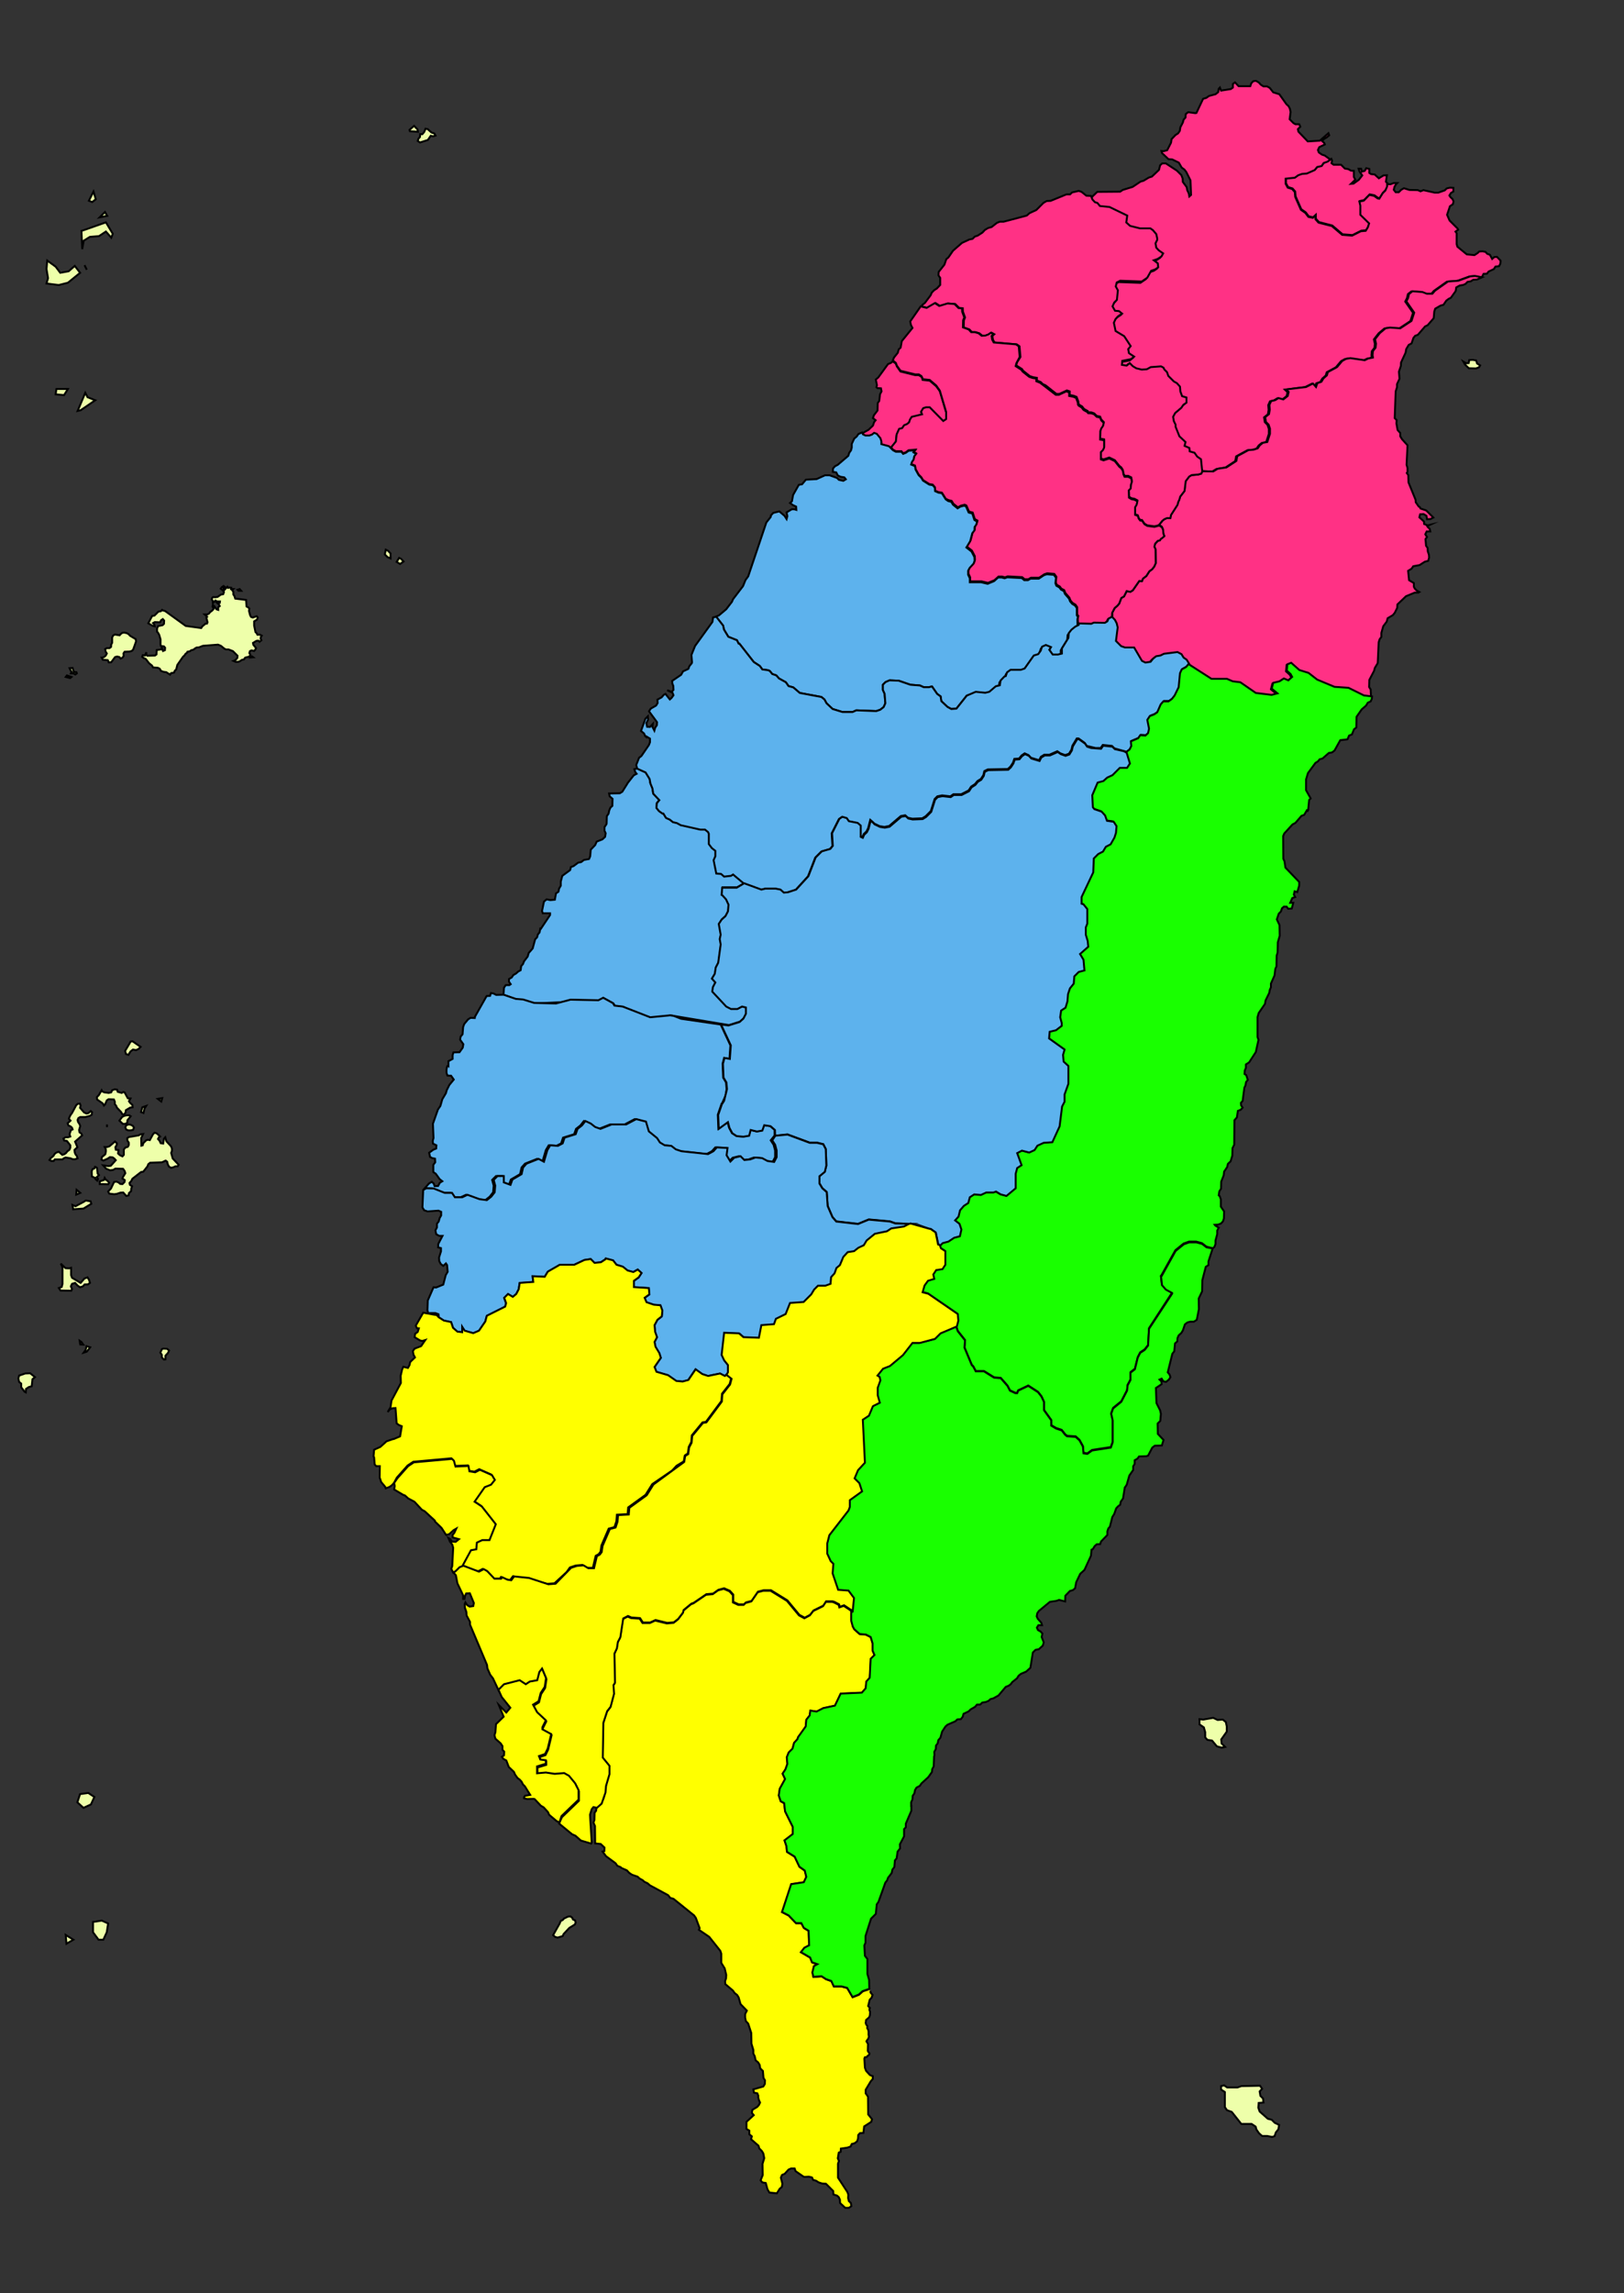 <?xml version="1.0" encoding="utf-8"?>
<!-- Generator: Adobe Illustrator 23.0.2, SVG Export Plug-In . SVG Version: 6.00 Build 0)  -->
<svg version="1.1"
	 id="svg2606" inkscape:output_extension="org.inkscape.output.svg.inkscape" inkscape:version="0.46" sodipodi:docname="Taiwan_ROC_political_division_map.svg" sodipodi:version="0.32" xmlns:cc="http://creativecommons.org/ns#" xmlns:dc="http://purl.org/dc/elements/1.1/" xmlns:inkscape="http://www.inkscape.org/namespaces/inkscape" xmlns:rdf="http://www.w3.org/1999/02/22-rdf-syntax-ns#" xmlns:sodipodi="http://sodipodi.sourceforge.net/DTD/sodipodi-0.dtd" xmlns:svg="http://www.w3.org/2000/svg"
	 xmlns="http://www.w3.org/2000/svg" xmlns:xlink="http://www.w3.org/1999/xlink" x="0px" y="0px" viewBox="0 0 850 1200"
	 style="enable-background:new 0 0 850 1200;" xml:space="preserve">
<rect x="0" y="0" width="850" height="1200" fill="#333333" stroke="none"/>
<style type="text/css">
	.st0{fill:#EEFFAA;stroke:#000000;}
	.st1{fill:#EEFFAA;stroke:#000000;stroke-miterlimit:10;}
	.st2{fill:#FF3185;stroke:#000000;stroke-miterlimit:10;}
	.st3{fill:#FFFF00;stroke:#000000;stroke-miterlimit:10;}
	.st4{fill:#5DB2ED;stroke:#000000;stroke-miterlimit:10;}
	.st5{fill:#19FF00;stroke:#000000;stroke-miterlimit:10;}
</style>
<defs>
	
	
		<inkscape:perspective  id="perspective2614" inkscape:persp3d-origin="372.04724 : 350.78739 : 1" inkscape:vp_x="0 : 526.18109 : 1" inkscape:vp_y="0 : 1000 : 0" inkscape:vp_z="744.09448 : 526.18109 : 1" sodipodi:type="inkscape:persp3d">
		</inkscape:perspective>
</defs>
<sodipodi:namedview  bordercolor="#666666" borderopacity="1.0" gridtolerance="10000" guidetolerance="10" id="base" inkscape:current-layer="layer1" inkscape:cx="631.21444" inkscape:cy="434.79035" inkscape:document-units="px" inkscape:pageopacity="0.0" inkscape:pageshadow="2" inkscape:window-height="683" inkscape:window-width="676" inkscape:window-x="66" inkscape:window-y="68" inkscape:zoom="0.24748737" objecttolerance="10" pagecolor="#ffffff" showgrid="false">
	</sodipodi:namedview>
<path id="path2462" class="st0" d="M293,1006.4l-3.5,6.2l1,0.9l1.3,0.4l2.7-0.8l0.5-1.1l3-3.2l2.9-1.8l0.4-1l-0.3-1.1l-1.1-0.5
	l-0.4-0.9l-0.9-0.7l-1.3,0.1l-2.1,1l-0.7,0.8l-0.9,0.4l-0.5,0.9L293,1006.4L293,1006.4z"/>
<path id="path2464" class="st0" d="M56,588.4v1.4V588.4L56,588.4z"/>
<path id="path2466" class="st0" d="M73.8,581.9l0.7-2.5l2-0.7l-0.9,1.4l-0.5,2.3L73.8,581.9L73.8,581.9z"/>
<path id="path2468" class="st0" d="M82.6,575l2.3-0.4l-0.5,1.8L82.6,575L82.6,575z"/>
<path id="path2470" class="st0" d="M40.1,622.6l-0.2,2.5l2.1-0.9L40.1,622.6L40.1,622.6z"/>
<path id="path2472" class="st0" d="M43.8,628.9l-4.3,2.3l-1.6-0.7l0.4,2.3l5.4-0.4l4.1-2.5l-0.4-1.3l-2.5-0.4L43.8,628.9L43.8,628.9
	z"/>
<path id="path2474" class="st0" d="M36.9,583.5l-0.6,1.2l-0.2,0.8l0.8,0.9l-1.5,1.4l0.4,1.1l1.1,0.5l0.8,0.7L38,591l-0.9,0.4
	l-0.7,2.1l0.4,1.2l-1.2,0.4h-1.3l-1.1,0.7l0.4,1L35,597l1.8,2.3v1.3l-0.5,1.1l-1,0.7l-0.7,0.9l-1,0.7l-1,0.3l-1.8-1.6l-1.3,0.4
	l-0.9,0.7l-0.6,1l-1.5,1.3l-0.6,0.9l0.9,0.5h1.3l0.6-0.8h4l0.7-0.6l0.9-0.4l2.6,0.4l1.2,0.5h1.3l1.2-0.5l-0.4-1.2l-0.7-0.9l-0.4-1
	l-0.1-1.3l1.5-1.4l-1.2-2.9l3.7-3.3l-0.4-0.9l-1-0.7l-0.2-1.2l0.6-2.1l-0.5-1.2l-0.6-0.8l-0.3-1.1l0.4-1l1-0.6h2.7l2.3-0.6l1-0.6
	l0.2-1.3l-0.7-0.6l-1.1,1l-1.1,0.3l-1.3-0.6l-2.1-2.4l0.3-1.2l-0.4-1l-1.1,0.1l-0.8,0.7l-2.2,4.1L36.9,583.5L36.9,583.5z"/>
<path id="path2476" class="st0" d="M51.7,573.1l-1,1l0.1,1.2l3,2.1l0.6,1.1l0.6-0.6l0.9-2.1l0.9-0.6l2.8,0.1l0.5,1.2v1.3l0.7,0.8
	l0.4,1l2.2,2.3L64,583l0.9,0.2l0.8-1l0.2-1.3l2.2-1.3l1.3-0.2l-0.1-1.2l-1.3-1.2l-0.5-0.8l0.8-1.4l-1.4-0.1l-1.7-3.1l-0.7-0.2
	l-0.8,0.5l-2.1-0.6l-0.3-1.1l-1.3-0.2l-1.3,0.5l-0.5,1.1l-1.3,0.3l-2.3-0.3l-1.1-0.5l-0.3-0.6L51.7,573.1L51.7,573.1z"/>
<path id="path2478" class="st0" d="M63.9,584.5l-1.4,1.9l1.8,1.7h1.3l1-0.6l0.1-1.3l1.7-2.1l-0.8-0.5h-1.3l-1.3,0.3L63.9,584.5
	L63.9,584.5z"/>
<path id="path2480" class="st0" d="M67.2,588.4l-1.2,0.5l-0.4,1l0.4,1.1l1.1,0.5h1.3l1.3-0.3l0.4-1.2l-0.6-0.9l-1.2-0.6L67.2,588.4
	L67.2,588.4z"/>
<path id="path2482" sodipodi:nodetypes="csssssssssssssssssssssssssssssssssssssssssssssssssssscsssscsssssssssssssssssssssssssssssssssssssssssssssssssssssssssssssssssssssssssscsssssssssssssssssssssssc" class="st0" d="
	M60.2,597.3l-2.9,2.5l-1.2,0.4h-1.3l0.6,1.2v1.3l-0.3,1.3l-1.8,1.5l-0.2,1.3l1,0.5l2.4-1.1l1-0.7l1.4,0.1l0.9,0.6l0.8,0.9L58,610
	l-1.3,0.2l-2.7-0.4l1.5,1.7l2.1,0.9l1.6-0.2l1.2-0.7l4,0.1l0.8,1.1l0.4,1.2l-1.3,2.1l-0.2,0.7l1.2,0.8l-0.1,1l-1.1,1.1l-1.2-0.1
	l-0.8-0.7l-1.1-0.5l-1.3,0.2l-1.6,3.4l-1.5,1.6l0.6,1.1l2.6,0.3l1.4-0.2l1.8-0.6l1.5-0.1l1.6,1.8l1.2-0.3l0.2-1.2l1.1-1l0.1-1.3
	l0.4-1.3L68,620l-0.2-1l0.9-1l0.6-1.2l4.5-3.5l1.2-0.2l2.2-2.8l0.4-1.1l1-0.8l6.2-0.2l1.9-0.9l0.8,0.6l0.3,1.3l0.6,1.2l1.1,0.7
	l1.3-0.3l1-0.5H93l0.5-0.8l-3.1-3.3l-0.8-2.9l0.4-1.1V601l-0.5-1.2l-2.4-2.6l-0.6-2.1l-0.7,0.8l-0.4,2.5l-1.3-0.2l-0.6-1.3l-0.8-0.9
	l0.4-0.8l0.7-0.5l-1.7-1.6l-1.2-0.4l-0.8,0.8l-1.7,3.1l-1-0.2l-0.9,0.3l-1.5,1.5l-0.3,1.1l-0.7,0.2l-0.1-4l1-2.1l-1.5,0.2l-0.8,0.5
	l-5.2,0.9l-0.8,0.6l0.1,1.3l0.7,1v1.3l-0.5,0.9l-1.3,0.4l-0.8,1v2.8l-0.7,0.8l-1.3-0.6l-1-0.9l0.2-1.8l-1.4-0.2l-0.2-1.3l0.7-1.2
	l0.1-0.8L60.2,597.3L60.2,597.3z"/>
<path id="path2484" class="st0" d="M49.9,610.1l-0.5,1.3l-1,0.4L48,613l0.1,2.6l1.5,0.7l0.4,0.7l0.9,0.8l0.4-0.9l-0.7-0.9l1.2-1.1
	l-0.7-0.8l-0.3-2.9l-0.9-0.7"/>
<path id="path2486" class="st0" d="M52.2,618.2v1.4l4.4,0.1l0.5-0.8l-0.7-0.9l-1.1-0.8l-0.5-0.8l-0.3,1L52.2,618.2L52.2,618.2z"/>
<path id="path2488" class="st0" d="M67.4,546.7l-1.9,3.2l0.4,1.6l1.3,0.5l1.1-1.8l1.3-1l1.6,0.3l1.3-0.6l1.1-1.1l-4.2-2.9l-1,0.1
	L67.4,546.7L67.4,546.7z"/>
<path id="path2490" class="st0" d="M-19.8,656.2l-1.4,3.2l1.4,0.9l1.6-0.4l1.4-0.9v-1.3l-2.3-1.8L-19.8,656.2L-19.8,656.2z"/>
<path id="path2492" class="st0" d="M31.8,661.2l0.9,1.9v8.7l-0.4,1.6l-1.5,0.6l0.9,1.3l5.6,0.1l0.4-0.9l-0.6-1.4l0.6-1.3l1.6-0.5
	l1.3,1.4l1.3,0.9l1.5-0.5l0.9-1H46l1.1-0.8l-0.5-1.6l-0.8-1.3l-1.6,0.6l-2,2.3l-4.5-2.7l-0.5-1.4v-3.8l-1,0.3l-1.9-0.1L31.8,661.2
	L31.8,661.2z"/>
<path id="path2494" class="st0" d="M41.7,701.6l0.3,1.9l1.6,0.1l-1-1.4L41.7,701.6L41.7,701.6z"/>
<path id="path2496" class="st0" d="M45.3,704.4l-0.5,2l-1,1.4l1.6-0.5l1.8-2.3L45.3,704.4L45.3,704.4z"/>
<path id="path2498" class="st0" d="M84.8,705.9l-0.9,1.9l0.8,1.1v1.4l1.1,1.1l0.8-0.1v-1.9l1.3-1.4l0.6-1.3l-1-0.9l-1.9-0.1
	L84.8,705.9L84.8,705.9z"/>
<path id="path2500" class="st0" d="M13.2,718.7l-3.2,1.1l-0.4,1.5l0.4,1.8l1.1,0.9v1.9l1.8,2.4l0.6,0.3l0.1-1.8l1.5-1l1.5-0.4
	l0.4-3.7l1.3-1.1l-2.5-2L13.2,718.7L13.2,718.7z"/>
<path id="path2523" class="st0" d="M765.9,189.2l1.5,0.9l1.3-0.1l0.3-1.6l1.8-0.1l1.8,0.3l0.5,1.6l1.6,1l-0.6,1l-1.6,0.6l-3.7-0.1
	l-2-1.9L765.9,189.2L765.9,189.2z"/>
<path id="path2525" class="st0" d="M627.8,899.6v2.7l2.3,1.6l0.7,2.5v2.7l1.1,1.3l2.5,0.4l2.5,3l2.5,0.7l1.8-0.4l-1.8-1.8l-0.2-2.1
	l2.9-4.1v-2.7l-0.5-2.3l-1.6-1.3l-2.7,0.2l-2.3-1.1l-5.2,0.9L627.8,899.6L627.8,899.6z"/>
<path id="path2527" sodipodi:nodetypes="csssssssssssc" class="st0" d="M657.6,1114.3l1.4,2l1.6,1.4h2.7l2.5,0.5l1.3-0.4l0.7-2
	l1.3-1.6l0.4-2.3l-2.3-1.1l-1.6-1.6l-2-0.5l-4.3-3.8l-0.7-2l0.2-2.5l2.5-0.2l-0.2-2.1l-1.4-1.4l-0.4-2.3l1.3-1.4l-1.1-1.6l-9.8,0.2
	l-2,0.7h-5.4l-1.6-1.1l-1.6,0.4v1.8l2,1.3v7.9l1.1,1.6l2.5,0.9l5,6.3h5.4l2.1,1.4L657.6,1114.3L657.6,1114.3z"/>
<g id="g4330" transform="translate(4.615,50.434)">
	<path id="path2643" class="st0" d="M59.4,280.7l-0.8,0.6L58,282l-2.5-0.4l-0.9,0.5l-0.5,1v2.8l-0.5,0.9l-0.1,1.3l-0.8,0.6h-1.4
		l-0.9,0.5l0.3,1.4l0.6,0.9l-0.5,1l-0.8,0.8l-1,0.4h-0.4l0.6,1.1l2.6,0.2l0.5,1.2l1.3-0.1l2-2.7l1.1-0.3l1.2,0.3l0.6,0.8l1-0.5
		l0.6-0.9l-0.1-1.3l0.6-0.9l2.7-0.1l1.2-0.4l0.6-0.7l1.5-4.2l-0.2-1.2l-3-1.8l-0.7-0.8l-0.9-0.5l-1.3-0.3L59.4,280.7L59.4,280.7z"/>
	<path id="path2645" class="st0" d="M31.8,299.2l0.5,1.1l0.6,0.9l-0.4,0.7l1.4,0.1l0.9,0.5l0.8-0.6l-0.2-0.6l-1.4-0.1l-0.6-2.1
		L31.8,299.2L31.8,299.2z"/>
	<path id="path2647" class="st0" d="M30.4,303l-0.6,0.8l2.3,0.6l0.7-0.6L30.4,303L30.4,303z"/>
	
		<path id="path2651" sodipodi:nodetypes="csssssssssssssssssssssssscsssssssssssssssssssscssssssssssscssssssssssssssssssssscssssssssscsssssssssssssssssscsssssscsssssssssscsssssssssssscsssssssssssssscsssssssssssscssssssssssssssc" class="st0" d="
		M118.5,262.8l-0.4-1.3l-0.6-0.9v-1.4l-0.6-0.8l0.6-0.6h-1.2l0.1-0.7l-0.9-0.1l-0.7,0.2l-0.4-0.6l-1.6,1.7l-0.5-0.9l0.9-0.6
		l-0.8-0.6l-0.9,0.6l-0.6,0.8l1,0.8l0.7,1l-0.4,1.1l-1.2,0.2l-1.7,1.2l-1.2,0.2L107,262l-0.5,0.3l-0.3,0.9l0.5,0.7l0.1,1.3l1.3-1.4
		l1,0.5h1.4l-0.1,0.7H109l0.9,0.8l0.5,0.9l-0.8,0.6v1.4l-0.9-0.3l-1.2-1.7l-0.7-0.6l-0.2,0.9l0.6,0.9v0.3l-0.9,1l-0.9,0.6l-0.6,0.8
		l-0.9,0.5h-1.4l1.3,1.2l-0.4,0.5l0.6,2.4l-0.3,0.7H103l-1.7,1.4l-0.6,0.9l-8.1-1.1l-10.8-7.8l-1.2-0.3l-0.4-0.3l-0.6,0.7l-1.3,0.2
		l-2.1,2.1l-1.2,0.2l-2,3.8l2.2,1.3l1.2,0.3l-0.2-0.9l-0.7-0.8l0.9-0.5l2.8,0.1l0.5-1.1l0.9-0.6l0.7,0.8l-0.1,1.7l-0.7,0.7l-2.4,0.5
		l-0.5,1.2v1.8l0.4,0.3l0.7,1.2l0.7,2.4v2.8l0.2,0.7l1.6,0.2l0.6,0.7l-0.1,1.3l-1,0.4l-0.6-1.7l-0.5,0.9l-2.2,0.3l-0.1,2.3l-0.8,0.6
		l-4,0.1l-0.6-0.5l0.1-1.3l-0.8,1.7l-1.1-0.2l-0.3,0.9l1,0.7l0.9,0.4l1.7,2.2l1.5,1.2l0.6,1L78,299l1,0.5l0.6,1.1l1.3,0.5l1.5,0.2
		l2,1.3l0.5-0.8l1.6-0.3l0.4-1l0.7-0.6l0.6-2.4l3-4.3l0.7-0.6l0.6-0.9l0.8-0.6l0.2-0.5l1.2-0.2l0.8-0.6l1.2-0.3l0.7-0.6l0.9-0.5
		l1.3-0.1l2-0.8l7.9-0.6l1.5,0.6l1.7,1.4l0.9,0.5h1.4l2.3,0.9l2.4,2.4l-0.1,1.1l-0.6,0.8l-0.8,0.6l-0.6,0.2l1.1,0.5h1.4l1-0.4
		l0.8-0.6l1.2-0.3l0.6-0.9l2.3-0.6l0.4-1l-0.5-0.8l0.3-1l0.8-0.4l1.4,0.3l0.6-0.7l0.4-0.8l-1.4-1.7l-0.2-1l1.8-1.1l1-0.1l0.6,0.6
		l1-0.8l-0.4-0.8l0.1-0.9l0.5-0.7l-0.9-0.5h-1.4l-0.3-0.7l-0.7-0.7l-0.7-3.4v-2.2l1.5-0.9l0.4-1.1l-0.6-0.7l-2,0.7l-0.9-0.3
		l-0.5-0.9l-0.6-2.3l0.2-1.2l-0.6-0.6l-0.9-0.5l-0.2-3.4L118.5,262.8L118.5,262.8z"/>
	<path id="path2655" class="st0" d="M120.8,257.8l-1.1,0.4l0.5,0.5h1.4L120.8,257.8L120.8,257.8z"/>
	<path id="path2657" class="st0" d="M127.2,293l-0.6,0.6l1.3-0.1L127.2,293L127.2,293z"/>
</g>
<g id="g4313" transform="translate(13.832,20.35)">
	<path id="path2671" class="st0" d="M15.7,183.2h6l-2,3.2l-4.4-0.4L15.7,183.2L15.7,183.2z"/>
	<path id="path2673" sodipodi:nodetypes="cssssssc" class="st0" d="M30.8,185.2l-4,9.5l1.6-0.4l7.6-5.2l-4-1.6L30.8,185.2
		L30.8,185.2z"/>
	<path id="path2675" sodipodi:nodetypes="csssssssssssc" class="st0" d="M10.9,116l-0.4,4.4l0.8,4.8l-0.8,2.8l6.4,0.8l4.8-1.2
		l6.4-5.2l-2.8-3.6l-3.2,2.8l-4.4,0.8l-2.4-3.2L10.9,116L10.9,116z"/>
	<path id="path2677" class="st0" d="M30.4,118.4l1.2,2.4L30.4,118.4L30.4,118.4z"/>
	<path id="path2679" sodipodi:nodetypes="cssssssssssssc" class="st0" d="M28.8,100.5l0.4,9.5l0.8-4.4l3.2-2l4.8-0.4l3.6-2.4
		l2.8,3.2l0.8-2l-3.6-6L28.8,100.5L28.8,100.5z"/>
	<path id="path2681" sodipodi:nodetypes="csssc" class="st0" d="M35.1,79.9l-2.4,4.8l1.7,0.7l1.9-1.5L35.1,79.9L35.1,79.9z"/>
	<path id="path2683" class="st0" d="M41.1,90.6l-2.8,2.8l4-0.8L41.1,90.6L41.1,90.6z"/>
	<path id="path2685" class="st0" d="M206.1,49.8l-0.1,1.5l-0.8,0.9l-0.4,1.2l1.2,0.8l4.1-1.3l1.5-2.2l1.2,0.3l1.3-0.4l-0.6-1.1
		L212,49l-2-1.8l-1.1-0.2l-0.7,1.7l-1,1.2L206.1,49.8L206.1,49.8z"/>
	<path id="path2687" class="st0" d="M202.9,45.5l-2.4,2.1l0.2,0.7l4.2,0.3l-0.2-1.2L202.9,45.5L202.9,45.5z"/>
</g>
<g id="g4342" transform="translate(920.816,114.623)">
	<path id="path4338" class="st0" d="M-718.9,173l-0.5,2.5l1.4,1.4l1.6,0.7V175l-1.3-1.4L-718.9,173L-718.9,173z"/>
	<path id="path4340" class="st0" d="M-711.9,177.3l-1.3,2.1l1.8,1.1l1.8-1.3l-1.3-1.4L-711.9,177.3L-711.9,177.3z"/>
</g>
<path id="path4401" class="st0" d="M41.9,938.8l-1.4,4.3l3.2,2.9l3.9-1.8l1.8-3.9l-3.2-2.1L41.9,938.8L41.9,938.8z"/>
<g id="g4418" transform="translate(84.887,7.597)">
	<path id="path4403" class="st0" d="M-50.5,1004.9l0.4,4.6l3.6-2.1L-50.5,1004.9L-50.5,1004.9z"/>
	<path id="path4405" sodipodi:nodetypes="cssssssc" class="st0" d="M-31.6,997.4l-4.6,0.7v5.4l2.9,3.9h2.5l1.8-3.9l0.7-4.6
		L-31.6,997.4L-31.6,997.4z"/>
</g>
<path id="path2421" sodipodi:nodetypes="cssssssssssssssssssssssssssssssssssc" class="st1" d="M302.5,630.6l0.5,3.3l3,3l-2,4.5
	l10.1,1.5l1,2.8l2,2.8l2.5,1.3l2.5-1.5l1.3-2.5l4.5-3.5l2,1.8l4.5,1.5l0.8-2.5l3.5-4.3l-2-2l-0.8-3l-3-0.8l-1.3-2.5l-2.3-1.5l-2.8,1
	l-2-1.8l-1.8-2.5l-2.5-1.3l-3,0.8l-7.1,5.1l-3-0.8L302.5,630.6L302.5,630.6z"/>
<path id="path2531" class="st1" d="M629.5,92.2l-1.3,2.7l-1.3,1.3l-0.4,0.7l-1.3,1.4v2.7l-1.8,1.1l-0.4,2.3l0.7,2.3l1.8,1.3l5.7,0.7
	l3.6,3.4l1.4,2.7l0.2,8.2l-2.7,3.7l-1.8,1.6l-0.9,2l0.5,5.2l1.1,2.1l2.1-0.2l2-1.1l1.3-1.8l1.3-0.2l2.9,1.3l1.6,1.3l0.7,2v2.7
	l1.3,2.1l2.3,1.6l2.5,0.2l1.1,4.3l3.8,2.5l10,1.1l2.1-0.9h2.9l0.2-1.8l-4.8-2.3l-0.4-2.5l0.2-2.1l-1.3-4.1v-2.3l1.3-2l1.8-1.1l5,0.4
	l1.6-1.1l2.1-0.5l6.8,0.4l0.5-1.4l-1.6-0.7l-2.3,0.7l-3.9-1.8l-4.8-3.6l-0.9-2l1.3-1.6l-0.4-2l-1.4-1.4l1.1-1.3l2.3-4.8l-0.5-4.6
	l-7.7-6.6l0.5-2.3l1.4-1.6l-0.5-1.8l-2.9-2.5l-1.1-1.6l-0.2-5.2l-2.9-2.9v-2.7l0.7-2V77l-4.6,0.4l-2-3.6l-1.4-1.6l-2.5,3.9l-2,0.9
	l-0.9,2l-3.8,2.1l-0.9,2.3l-1.6,1.1l-2.5,0.2l-2,0.9l-3,3.6l-0.9,2.3L629.5,92.2L629.5,92.2z"/>
<path id="path2417" sodipodi:nodetypes="csssssssssssssssssssssssssssssssssssssssssssssssssssssssssssssc" class="st1" d="
	M366.9,396.8l-2,7.1v3.8l-5.1,10.4l1.8,3l2.8,1l3.5,4.5l2.8,1l2,1.8l3,0.8l5.8-1l1.3,3.3l3.3-0.3l1.8-2l2.5-1.3l6.3-1.5l2.5-1.3
	l0.8-3v-3.3l-2.8-1l-1.8-2.3l2.3-1.5l3.3,0.5l2.8,1.3h7.1l6.3-1.5l1.8-2h7.6l0.3-11.1l-2.3-1.5l-2.8-1l-4.3-3.3h-3.5l-4,4.8
	l-2.3,1.5l-6.1,1.8l-3.5,0.3l-2.5-1.3l-1.5-2.3h-7.1l-2.3-1.5h-3l-2.5,1.8l-5.6-1.8l-2.8-1.8L366.9,396.8L366.9,396.8z"/>
<path id="path3635" sodipodi:nodetypes="ccssssssssscssssssssssssssssssssssssssscssssssssssssssssssssssssssscssssssssssssssssssssssscsss" class="st2" d="
	M726.4,97.4l0.1-1.2l-1.1-1.1l0.5-3.4l-1.8,0.1l-2.4,1.5l-2.2-2l-1.9-0.2l-0.9-0.6v-2.1l-1.6-0.4l-0.8,1.4l-1.5,0.4l-0.4-1.5h-1.3
	l0.5,1.5l1.4,2l-1.8,2.3l-2.8,2l-1.3,0.1l2.3-2.2l-0.8-1.4v-3.2l-1.5-0.1l-1.4-0.8l-1.8-0.3l-2-2h-3.9l-1.1-0.8l0.3-1.4l-0.4-0.9
	l-1.8,1.2l-2,0.7l-1.1,1.6l-2.3,0.5l-1.3,1.6l-4.1,1.8l-2.5,0.2l-2,0.7l-1.8,1.3l-4.8,0.5v2.7l1.1,2l2.3,0.7l1.4,1.6l0.2,2.5l3,6.8
	l2.3,1.6l1.6,2.1l2.3,0.5l1.4-1.3v2l1.6,1.8l7,1.8l5.4,4.6l5.2,0.4l4.6-2.3l2.5-0.2l1.1-1.8l0.7-2.1l-4.6-4.5v-4.8l-0.5-2.1l2.3-0.5
	l2.9-3l2.5,0.5l1.8,1.3l0.9,0.2l1.8-2.9l1.4-1.4L726.4,97.4L726.4,97.4z"/>
<path id="path2861" sodipodi:nodetypes="csssssssssscssssscssssssssssscssscsssssssscssssssssssssssssscssssscssssssscscsssssssssssssssssssssssccssssssssssssssssssssssscssssssssscssscssssssssscsssssssssssscsssssssssscsssssssssscsssssssssssssssssssssssssssssssscssssssssscsssssssssssssssssscsssssssssssssssssscsssssssssscssssssssssssscssssssssssssssscsssssssssssssssssssssssssssssssssssscsssssssssssssssssssscsssssssssssssssssssssssssssssssssssssscsssssssssssssssssssssssssssssssssssssssssssssssssssssssssssssssssssssssssscsssssssc" class="st3" d="
	M454.6,1041l-3,1l-2,1.8l-3.3,1.3l-2.8-4.8l-3-0.8h-4l-1.3-2.8l-2.8-1l-2.3-1.5l-4.3,0.3l-0.5-2.3l0.8-3.3l1.8-1l-2.8-1l-1-2.5
	l-4.8-2.8l1.8-2.3l2.5-1.3l-0.3-7.6l-2.5-1.5l-1.3-2.5h-2.8l-3.8-4l-3.5-1.8l4.8-14.6l6.6-1l1.3-2.8l-0.8-3.3l-2.8-2l-2.5-5.3
	l-4-2.5l-0.3-3l-1-3l4.3-3.3v-3.8l-4-8.1l-0.5-4.3l-1.8-1l-1-3l0.5-3.5l2.8-5.1l-1.3-2.8l1.5-2.3l1-2.8l-0.3-3.5l1-2.5l2-2l0.8-3
	l1.8-2l0.3-1l4-5.6l0.3-3.5l1.8-2.3l0.3-2.5l3.3,0.5l3.5-1.8l6.1-1.3l3-6.3l11.1-0.5l2-2.3l0.3-3.5l1.8-2l0.5-9.9l2-2l-1-2.3v-3.8
	l-1-3.3l-2.5-1.3l-3.3-0.3l-2.8-2.5l-0.8-1.5l-1-8.3l-3.8-2.5l-2.3,0.8l-0.3-1.3l-2.5-1.3l-1-0.3h-3.3l-1.5,2.3l-5.1,2.5l-1.8,2.3
	l-2.8,1.5l-2.8-1.5l-6.3-7.6l-8.6-5.3h-3.8l-3,0.8l-3.3,4.8l-3,0.8l-1,1h-2.8l-2.8-1.3v-3.8l-1.8-2l-3-1.3l-3,0.8l-2.8,2l-3.5,0.3
	l-6.6,4.5l-1.3,0.5l-4,3.3l-0.3,1.3l-2.5,3.3l-2.3,1.8l-3.5,0.3l-6.1-1.5l-2.8,1.3h-3.8l-1.5-2.3l-4.5-0.3l-1.8-0.8l-2.5,1.3
	l-1.5,9.8l-1.3,2.5l-0.5,3.3l-1.3,2.8l0.3,15.2l-0.8,1.3l0.3,4.5l-1.8,6.8l-1.8,2.3l-2,6.1l-0.3,18.2l3.5,4.3l-2.8,16.4l-1.3,2.8
	l-2.5,2.2l-0.2,1.8l-0.8,1.1l-0.1,3.8l-0.5,1.3l0.8,1.8l0.1,9.1l2.9,0.3l2,1.9l-0.1,1.8l-0.9,0.3l1.8,2.4l5,3.7l0.9,1.3l1.4,0.6
	l0.6,0.1l-0.2,0l0.2,0.4l3,1.3l1.2,1.3l1.5,1l2.9,1l1.1,1l1.5,0.8l1,0.9l1.7,0.8l1.1,1l9.6,5.2l1.1,1.4l1.7,0.5l10.8,8.7l0.9,1.3
	l2,5.4l-0.4,0.8l5.4,3.7l5.8,7.3l0.5,1.5v4.8l1.8,2.9l0.8,3.4l-0.1,1.8l-0.5,1.5l0.1,1.5l4,3.4l0.9,1.3l1.3,1l0.8,1.3l1,3.5l3.3,3.4
	l-0.9,1.8v1.9l0.4,1.8l1.2,1.3l1.6,4.9l0.1,5.6l1,3.3v1.9l0.7,1.3l0.5,2.2l1.3,1.1l0.8,1.3l0.3,1.8l1.4,1.4l0.3,3.6l0.8,1.3
	l-0.1,1.9l-0.8,1.3l-5.2,1.5l0.3,1.7l1.8,0.4l0.5,1.3l-0.1,0.6l0.4,1.6l0.6,1.3l-0.6,1.3l-0.9,1l-2.5,1.5l-0.3,1.6l1,1.2l-3.8,3.5
	v3.7l1.5,0.9v1.9l1.3,1.1l-0.4,1.5l3.9,3.4l0.4,1.4l1.3,1.3l0.8,1.3l0.5,2.5l-0.9,3l0.1,5.9l-1.1,2.7l0.9,1.1l1.8,0.3l0.9,3.3l1,1.7
	l3.9,0.4l1.5-2.4l1.1-0.9l0.3-1.7l-0.8-3.2l0.6-1.4l1.4-0.6l2-2.2l1.3-0.6h1.9l0.5,1.4l4.2,2.9l0.5,0.1l2.3-0.1l1.6,0.4l0.6,1.3
	l1.5,0.4l1.4,0.9l1.9,0.6l1.9,0.1l3.8,3.8l0.1,1.8l1.9,0.6l0.9,0.8l0.6,1.3l0.1,1.8l2.7,2.5h1.9l1.3-0.9l-0.3-1.7l-1-0.9l-0.4-1.6
	l0.1-1.8l-0.5-1.4l-4.9-7.5v-7.3l0.5-1.4l-0.6-1.4l0.5-3l1-0.4l0.1-1.7l3.4-0.5l1.7-0.6l0.6-1.3l1.5-0.4l1.3-1l0.5-1.5l0.1-1.8
	l0.9-1l1.8-0.1l0.4-3.4l3.7-2.4l0.4-1.4l-2-2.5l-0.1-9.3l-1.2-1.7v-1.9l2.7-4.5l1-1.1v-1.5l-1.5-0.6l-2-2.2l-0.6-1.6l-0.3-4.8
	l0.3-0.7l0.9-0.1l0.5-0.6l0.7-0.5l0.3-0.7l-0.9-1.4l0.1-3.7l-0.8-1.3l0.3-0.6l0.5-0.6l0.3-0.6l0.2-0.8l-0.2-0.8v-1.9l-0.3-1
	l-0.4-0.6l0.1-1.1l-0.6-0.8l-0.3-0.8l0.2-1.6l1.4-1.2l0.4-0.6l0.2-0.7l0.1-1.8l-0.3-0.8v-0.7l0.2-0.5l-0.9-1l0.8-3.3l1-1.1l0.5-1.4
	l-1-1.2l-0.2-0.9"/>
<path id="path3699" sodipodi:nodetypes="cssssssssssssssssssssssssscssssssssssssssssssssssssscssssssssssssssscsssssssssssssssssssssssssssssscssssssssssssssssssssssssssssssscssssssssssssssssssssssscsssssssssssssssssscssssssssssssssssscssssssssssssssssscsssssssssssssssssssssscssssssssssssssssssssssssssssssssssscssssssssssssssssssscsssssssssssssssssssssssssssssssssssssssssssssssssssssssssssssssssssssssssssssscssssssssssssssssssssssssssscssssssssssssssssssssssscssscssssssssssssssssssssssssssssssssssssssssssssssssssssssssssssssssssssssssssssssc" class="st2" d="
	M775.2,145.2l-3.7-0.7l-2.5,0.2l-6.3,2.3l-5.4,0.4l-6.8,4.8l-1.4,1.6h-2.9l-2.3-0.9l-5.2-0.4l-1.8,1.4l-0.5,2.1l-0.9,1.8l4.1,5.9
	l-1.4,4.3l-5.9,3.9l-5.4-0.4l-2.3,0.4l-3,2.5l-2.5,3.2l0.5,2.3l-0.2,2.1l-1.4,1.8l-0.2,2.1l0.2,1.3l-2.5,0.5l-1.8,0.9l-7.5-1.1
	l-2.3,0.4l-2,1.1l-2.7,3.2l-4.8,2.6l-0.5,1.7l-1.8,1.6l-1.1,1.8l-2.1,0.7l-0.7,2l-1.6-1.8l-3.6,1.8l-10.5,1.3l1.4,1.3l-0.5,2.1
	l-2.3,1.8l-2.5-0.7l-1.8,1.1l-2.1,0.5l-0.9,2l0.2,2.5l-0.4,2.3l-2,1.6l0.4,2.5l1.4,1.4l0.7,2.1v2.7l-1.4,4.3l-2.3,0.4l-1.6,1.3
	l-1.1,1.6l-2.1,0.7l-2.7,0.2l-5.9,3.2l-0.5,2.5l-5.2,3.4l-4.6,0.7l-2.3,1.4l-4.8-0.3l-1.5-0.6l-0.5-5l-2-1.4l-1.4-2l-2.5-0.7
	l-0.2-1.8L619,234l0.5-2l-3.2-3l-2-5v-1.1l-0.9-1.8l-0.4-2.3l1.1-2l3.2-2.7l1.1-1.6l1.6-1.1v-2.7l-2.3-0.7l-0.9-2.5l-0.2-2.5
	l-1.6-1.8l-1.6-0.9l-2.9-2.9l-0.7-2l-1.4-1.4l-0.4-0.9l-1.3-0.7l-5.4,0.4l-2,1.1l-2.7,0.2l-2.9-0.7l-1.8-1.1l-1.6-1.6L589,192
	l-2.5-0.4l0.2-2.1l4.6-0.9l1.6-1.3l-2.5-1.6l-0.2-0.2l-0.4-2.1l1.3-1.6l-3.4-5.2l-4.5-2.7l-0.9-4.3l0.9-2l1.3-1.4l2.1-1.4l-1.6-1.3
	l-2.1-0.2l-1.3-2.3l0.9-2l1.4-1.4l0.5-5l-1.1-2l0.5-2.1l1.8-0.9l11.3,0.4l2.9-2l2-3.6l2.1-0.7l1.6-1.1l-0.2-2.1l-2.1-1.6l2-0.7
	l2-1.3l0.9-1.6l-2.3-1.6l-1.3-1.4l-0.4-2.3l0.9-1.8v-0.7l-0.5-2.3l-1.8-2.1l-1.3-0.9h-5.4L591,119l-2-1.8l0.5-3.6l-9.3-4.5l-5-0.5
	L574,107l-1.3-0.4l-1.8-2.5l1-1.4l2.4-2.3l12-0.1l1.3-0.9l5.2-1.6l4.2-2.8l1.5-0.4l2.8-1.7l1.6-0.5l3.7-3.5l0.6-2.4l1.1-1h1.9
	l5.8,3.8l2.3,2.3l0.7,1.8l0.1,1.8l2,2.7l0.3,1.6l0.8,1.7l0.3,1.6l0.9-0.8l-0.3-7.6l-2.2-4.4l-1-1.3l-1.4-1l-1.5-2.6l-3.5-1.7
	l-1.9-0.1l-3.4-3.2l-0.3-1.1l1.1,0.1l1.9-0.5l2-3.9l0.3-1.9l2.1-2.2l1.3-0.8l0.9-1.3l0.3-1.9l1.3-2.5l0.4-1.5l1-1.1l0.1-1.8l1.3-1
	l3.7,0.5l0.6-0.1l3.5-7.4l1.7-0.5l1.4-1l3.4-0.9l1.4-1.1l0.3-1.8l0.6-0.6l0.6,1.6l5.1-0.8l1.1-0.8v-1.9l1.1-0.8l1.9,2h6.1l0.5-1.5
	l1-1.1l1.3-0.2l0.4,0.1l1.3,0.8l1,1.1l1.4,0.9h1.9l1.4,0.8l1.8,2.3l3.2,1l3.7,5.2l1.1,1l0.7,1.3l0.4,1.8l-0.5,3.8l2,2L678,65h2
	l0.6,1.3l-1.3,1.3l0.3,1.3l4.9,5.1l6.3-0.4l4.5-3.9l0.4,1.1l-1.3,1.1l-1.4,0.8l-1,1.1l1.1,1l0.3,0.8l-2.9,1.4l-0.7,1.5l0.5,1.3
	l1.6,1.1l1.5,0.5l2.9,2.1l-1.5,1.1l-2,0.7l-1.1,1.6l-2.3,0.5l-1.3,1.6l-4.1,1.8l-2.5,0.2l-2,0.7l-1.8,1.3l-4.8,0.5v2.7l1.1,2
	l2.3,0.7l1.4,1.6l0.2,2.5l3,6.8l2.3,1.6l1.6,2.1l2.3,0.5l1.4-1.3v2l1.6,1.8l7,1.8l5.4,4.6l5.2,0.4l4.6-2.3l2.5-0.2l1.1-1.8l0.7-2.1
	l-4.6-4.5v-4.8l-0.5-2.1l2.3-0.5l2.9-3l2.5,0.5l1.8,1.3l0.9,0.2l1.8-2.9l1.4-1.4l0.9-2.1l0-1.2l1.8,0l1.6-0.6h1.9l-0.6,0.6l-0.8,1.3
	l-0.4,1.6l1,1.3h1.6l1.3-1.3l1.4-0.8l2.9,0.9l4.4,0.1l1.4,0.6l1.5-0.6l5.9,1.3h1.9l3.4-1.2l1-1l1.7-0.4l1.8,0.1v1.9l-1.3,0.8
	l-0.8,1.3l0.6,0.9l1,0.9l0.6,1.3l-0.4,1.5l-1.5,1l-1.5,4.5l1.3,3l4.2,4.2l0.3,0.6l-1.4,1l0.6,0.8v5.7l0.4,1.4l4.9,4l4,0.4l1.7-1.1
	l0.8-0.8l1.8-0.1l1.5,0.3l0.9,1l1.4,0.5l1.2,2.2l1.1-1l1.4-0.1l1.9,2l-0.1,1.5l-0.7,1.4l-1.9,0.2l-0.8,1.3l-2.8,1.3l-0.8,1.1
	l-1.8,0.1l-0.8,1.5L775.2,145.2L775.2,145.2z"/>
<path id="path3690" sodipodi:nodetypes="csssssssssssssssssssssssscsssssscsssssssssssssscsssssssssssssssssscsssssssssssssssssssssssssssscsssssssssssssssssssssssssssssssssssssscsssscsssssssssssssssssssssssssssssssssssssssssssssssssssssssssssssssssssssssssssssssssssscsssssssssssscssssssssssssscsssssssssssscssssssssssssssscsssssssssssssssssssssssssssssssssssscssssssssssssssssssssssssscssssssssssssssssssssssssscssssssssssssssscssssssssssssssssssssssssssssssc" class="st2" d="
	M629.2,246.6l-0.5,1.2l-1.6,0.5l-3.5,0.3l-1.3,0.8l-1.8,2.4l-0.6,5.1l-2.3,3l-0.4,1.5l-0.6,1.3l-0.4,1.5l-3.4,5.3l-0.3,1.6h-1.8
	l-1.4,0.6l-1.1,0.9l-0.4,0.7l-0.9,0.9l0.1,0.6l1.1,0.8l0.6,1.4l0.1,1.8l0.5,1.4l-1.3,1.1l-0.5,0.3l-0.5,0.8L606,283l-1.4,1.5
	l-0.4,1.6l0.6,1.3l0.1,7.3l-0.8,1.8l-1.1,1.4l-1.4,1l-1.6,2.5l-1.8,1.4l-0.5,1.3l-1.4-0.1l-3.4,4.9l-1.3,0.8l-1.9-0.4l-1.4,2.8
	l-1.4,0.8l-1.1,2.9l-0.9,1.1l-1.5,1.3l-1.3,2.5l0.1,1.6l-0.7,1l1.4,1.7l0.9,1.8l0.5,2.1l-0.9,7.1l2.7,2.7l2,0.7h4.8l4.1,7l1.8,0.9
	l2.7-0.4l1.3-1.6l1.6-1.3l2.3-0.4l1.8-0.9l7.1-0.9l2.1,1.1l1.1,1.8l1.6,1.1l1.3,2.1l12,7.7h8.1l3,1.3l4,0.5l8.1,5.6l8.3,1l3-0.8
	l-3-2.5l0.8-3l3.3-0.8l2.3-1.5l2.3,1l2-1.8l-0.8-1.5l-2-1.8l0.3-3.3l2-0.8l4.3,3.8l4.8,1.5l4.5,3.5l9.1,3.8l7.3,0.5l8.1,4l4.1,0.5
	l-0.2-4l-0.8-1.3l0.1-3.7l2.5-4.8l0.4-1.5l1.5-2.5l0.5-10.9l0.5-1.6l0.9-1.2v-2.1l1-3.5l1.8-2.4l0.5-1.8l2.7-1.6l1-1.2l1.3-2.6
	l0.1-1.8l4.5-4.3l4.6-1.9h1.9l0.5-0.3l-1.4-0.8l-1-1L740,307v-1.9l-2.5-1.5l-0.5-4.9l1.8-1.1l0.9-1.3l3.3-0.6l2.8-1.8l1.7-0.4
	l0.5-1.7l-0.1-1.5l-0.6-1.8l-0.1-1.8l-0.8-1.1l-0.3-3.5l0.8-1.1l-0.9-1.4l0.7-1.5h1.9l-0.3-1.4l-1-0.9l-0.3-0.5l1.5-0.7l-1.3,0.3
	l-1.8-0.7l-0.1-1.3l-2.4-2.2l0.4-1.6l1.8-0.1l1.5,0.9l0.3,1.8l1.8-0.1l1.5-0.8l-3.7-3.7l-3-1l-0.4-0.8l-0.5-0.2l-1.6-2.3l-0.1-1.3
	l-3.7-9.1l-0.1-3.8l-0.8-1.1l0.4-0.6v-2l-0.5-1.7l0.5-10.2l-2.9-3.2l-0.9-1.5v-1.7l-1.4-1.6l-0.6-3.4l0.1-1.8l-1-1l0.5-14l0.7-2.2
	V201l1.3-2.8l-0.3-3.7l1-3l0.1-1.8l2.4-5.2l0.3-1.8l1.3-2.2l1.5-0.8l1-2.9l0.9-1.1l1.4-0.5l3.8-4.4l1.3-0.6l3.2-3.7l0.3-3.5l0.5-1.5
	l2.8-1.6l1.5-0.4l1.5-2.2l1.2-0.9l1.2-0.6l2.5-3.5l0.3-1.9l1.8-1l1.8-0.3l1.2-0.5l1.1-1.1l1.7-0.3l1.3-0.8l1.9-0.1l2.7-1.2l-3.6-0.7
	l-2.5,0.2l-6.3,2.3l-5.4,0.4l-6.8,4.8l-1.4,1.6h-2.9l-2.3-0.9l-5.2-0.4l-1.8,1.4l-0.5,2.1l-0.9,1.8l4.1,5.9l-1.4,4.3l-5.9,3.9
	l-5.4-0.4l-2.3,0.4l-3,2.5l-2.5,3.2l0.5,2.3l-0.2,2.1l-1.4,1.8l-0.2,2.1l0.2,1.3l-2.5,0.5l-1.8,0.9l-7.5-1.1l-2.3,0.4l-2,1.1
	l-2.7,3.2l-4.8,2.6l-0.5,1.7l-1.8,1.6l-1.1,1.8l-2.1,0.7l-0.7,2l-1.6-1.8l-3.6,1.8l-10.5,1.3l1.4,1.3l-0.5,2.1l-2.3,1.8l-2.5-0.7
	l-1.8,1.1l-2.1,0.5l-0.9,2l0.2,2.5l-0.4,2.3l-2,1.6l0.4,2.5l1.4,1.4l0.7,2.1v2.7l-1.4,4.3l-2.3,0.4l-1.6,1.3l-1.1,1.6l-2.1,0.7
	l-2.7,0.2l-5.9,3.2l-0.5,2.5l-5.2,3.4l-4.6,0.7l-2.3,1.4L629.2,246.6L629.2,246.6z"/>
<path id="path2707" sodipodi:nodetypes="csssssssssssssssssssssssscssssssssssssssssscssssssssssscssssssssssssssssssssssssssssssssssscssssssssssssssssscssssssssssssssscsssssssssssssssssssssssssssscssscssssssssssssssssssssssssssssssssscssssssssssssssssssssssssssssscsssscssssssssssssssssscssssssssssssssssscsssssssssssssssssscssssssssssssssssssssssscsssssssssssssssssssssssssssssssc" class="st2" d="
	M629.3,246.6l-0.5,1.2l-1.6,0.5l-3.5,0.3l-1.3,0.8l-1.8,2.4l-0.6,5.1l-2.3,3l-0.4,1.5l-0.6,1.3l-0.4,1.5l-3.4,5.3l-0.3,1.6h-1.8
	l-1.4,0.6l-1.1,0.9l-1.5,1.9l-0.8,0.5l-1.8,0.4l-3.7-0.5l-1.5-0.9l-1.3-1.9h-0.9l-0.8-1l-0.5-1.5l-1.4-0.5V265l0.8-1.4l0.4-1.8
	l-1.5-0.8l-1.6-0.3l-1.3-0.8l-0.1-3.8l1-1l0.1-1.9l0.5-1.5l-0.3-1.9l-1.6-0.8h-1.9l-0.6-1.3l-0.3-1.8l-0.8-1.3l-1.1-0.9l-2.3-2.9
	l-2.9-1.4l-3,1l-1.4-0.5v-3.8l1.1-1.1l0.6-1.3v-3.8l-2.1-0.4l0.1-4.4l0.5-1.4l0.9-1.3l0.4-1.6l-1.3-1.3l-0.6-1.5l-1.8-0.4l-1.3-1.3
	l-1.4-0.5l-1.8-0.1l-0.5-0.8H569l-1.6-0.9l-1-1.3l-1.5-0.9l-0.4-0.6l-0.1-1.1l-0.9-2.4l-1.5-0.6l-2.1-0.4v-1.9l-1.5-0.5l-3.9,1.8
	h-1.6l-5.7-4.5l-1.4-0.6l-1.1-1.1l-2-0.8v-1.4l-1.9-0.3l-1.8-0.6l-3.5-2.8l-0.6-0.9l-3-1.9l0.4-1.6l1.8-2.8l-0.5-5.6l-1.4-1l-11.7-1
	l-0.8-1.5l-0.3-1.9l1-0.9l-1.4-0.8l-1.3,0.9l-1.6,0.6l-1.9,0.1l-1.6-1.3l-2-0.6h-1.9l-1.3-1.4l-3-1.1l0.1-3.7l0.6-1.5l-1.1-3
	l-0.1-1.8l-1.8-0.1l-2.1-2.1l-3.7-0.3l-4.3,1.3l-2.3-1.5l-4.3,2.5l-3.1-0.8l0.5-0.8l1.3-1l3-4l0.6-1.4l1.3-1.3l1.3-0.8l1.8-1.9v-3.7
	l-0.9-1.3l0.1-1.8l3-3.8l1-2.9l1.1-0.9l2.4-3.5l4.7-4.1l3.9-1.8l1.6-0.3l1.2-1.2l1.5-0.5l2.5-1.6l1.3-1.4l1.7-1l1.8-0.5l2.8-2.2
	l1.5-0.6h2l12.1-3.2l1.5-1.3l3.5-1.6l3.7-3.7l1.7-1l2.1-0.1l8.3-3.4h1.9l1-1l3.5-0.8l1.5,0.5l2.5,2l2.4,0.1l0.8,1.9l1.3,1.4l1.3,0.4
	l1.3,1.6l5,0.5l9.3,4.5l-0.5,3.6l2,1.8l5.2,1.3h5.4l1.3,0.9l1.8,2.1l0.5,2.3v0.7l-0.9,1.8l0.4,2.3l1.3,1.4l2.3,1.6l-0.9,1.6l-2,1.3
	l-2,0.7l2.1,1.6l0.2,2.1l-1.6,1.1l-2.1,0.7l-2,3.6l-2.9,2l-11.3-0.4l-1.8,0.9l-0.5,2.1l1.1,2l-0.5,5l-1.4,1.4l-0.9,2l1.3,2.3
	l2.1,0.2l1.6,1.3l-2.1,1.4l-1.3,1.4l-0.9,2l0.9,4.3l4.5,2.7l3.4,5.2l-1.3,1.6l0.4,2.1l2.7,1.8l-1.6,1.3l-4.6,0.9l-0.2,2.1l2.5,0.4
	l1.6-1.3l1.6,1.6l1.8,1.1l2.9,0.7l2.7-0.2l2-1.1l5.4-0.4l1.3,0.7l0.4,0.9l1.4,1.4l0.7,2l2.9,2.9l1.6,0.9l1.6,1.8l0.2,2.5l0.9,2.5
	l2.3,0.7v2.7l-1.6,1.1l-1.1,1.6l-3.2,2.7l-1.1,2l0.4,2.3l0.9,1.8v1.1l2,5l3.2,3l-0.5,2l2.5,1.1l0.2,1.8l2.5,0.7l1.4,2l2,1.4l0.5,5
	L629.3,246.6L629.3,246.6z"/>
<path id="path2732" sodipodi:nodetypes="csssssssssssscsssssssssssssssscsssssssssssssssssscssssssssssssssssssscssssssscscsssssssssssssssssscc" class="st2" d="
	M451.5,226.7l0.2,1.1l1.3,0.6h2l1.4-0.5l1.1-0.9l1.4,0.5l1.9,2.3l0.5,1.6v1.5l4.9,1.3l0.7-0.5l2-2.4l0.4-3.7l1.3-2.9l1.6-0.4l1-1.5
	l1.5-0.6l1.1-0.9l0.5-1.5l0.9-1.4l5.4-1.3l-0.5-1.4l1.1-1.8l1.5-0.5h1.9l7.1,7.2l1.5-1v-3.8l-3.3-11.1l-1.9-2.6l-3.4-2.9l-3.7-0.4
	l-0.1-0.6l-0.5-1l-1.4-0.9h-1.9l-7.7-1.9l-1.9-2.7l-0.5-1.4l-1.6-1.2l-1,0.8l-1.5,0.6l-5.1,7l-1.3,1.1l0.6,3l-0.3,1l0.5,0.5l1.9,0.1
	l0.3,1.6l-0.8,1.5l-0.4,3.5l-0.8,1.1l-0.1,3.9l-1.9,2.5l-0.5,1.5l1.4,1.1l-0.8,1l-0.6,1.8l-2.3,2.2l-1.8,1L451.5,226.7L451.5,226.7z
	"/>
<path id="path2726" sodipodi:nodetypes="cssssssssssscssssssssssssssssssssssssssssssssssssssssssscsssssssssssscsssssssssssssssssssssssssssssssssssssssssssssssssssscsssssssssssssssscsssssssssssssssssscssssssssssssssssssscsssssssscssssssssssscssscsssssssssssssssssssssssssssscssssssssssssssscssssssssssssssssscssssssssssssssssssssssssssssssssssscssssssssssscssssssssssssssssscsssssscsssssssssssssscssssssssssssssssssc" class="st2" d="
	M581.5,323.2l-1.7,0.9l-0.6,1.4l-1.3,0.8l-5.8-0.1l-1.3,0.6l-5.7-0.1l-0.9-1l-0.1-2.1l0.3-1.3l-0.6-0.8v-3.8l-0.9-1.3l-1.5-0.9
	l-1.1-1.3l-0.6-1.5l-2.1-2.4l-0.6-1.5l-1.5-0.8l-0.8-1.1l-1.6-0.9l-0.5-1.3l0.3-2.9l-1.1-1.5l-3.7-0.3l-1.5,0.5l-2.7,1.8h-4.3
	l-1.4,0.8h-1.9l-1.3-1.1l-7.6-0.4l-1.4,0.5l-1.5-0.4h-1.9l-2.1,1.9l-3.4,1.4l-3.4-0.8h-5.9v-2.1l-0.9-1.9v-2l0.8-1.5l2.1-2.3
	l0.5-1.5l-0.1-1.9l-1.5-2.9l-2.7-2.1l2-3.3l1.1-4.2l1.1-1.4l0.1-1.8l0.9-1.3l0.4-1.6l-1.4-0.8l-1.1-3.4l-1.9-0.5l-1.4-3.2l-0.9-0.4
	l-2,0.5l-1.5,0.9l-2.4-1.9l-0.9-1.5l-1.6-0.4L495,261l-2-3.2l-1.8-0.3l-1.8-0.8l-0.1-1.8l-1.1-1.3l-1.8-0.3l-3.3-2.1l-0.9-1.5
	l-1.4-1.4l-1.6-2.9l-0.3-1.8l-2-0.8l0.4-1.3l0.9-1.4l0.3-1.6l1-1.3l-1.4-0.8l0.9-1.1l-3.5,0.3l-1.3,1l-1.5,0.6l-0.9-1.1h-2.9
	l-1.5-0.8l-1-1.2l2.5-3.1l0.4-3.7l1.3-2.9l1.6-0.4l1-1.5l1.5-0.6l1.1-0.9l0.5-1.5l0.9-1.4l5.4-1.3l-0.5-1.4l1.1-1.8l1.5-0.5h1.9
	l7.1,7.2l1.5-1v-3.8l-3.3-11.1l-1.9-2.7l-3.4-2.9l-3.7-0.4l-0.1-0.6l-0.5-1l-1.4-0.9h-1.9l-7.7-1.9l-1.9-2.7l-0.5-1.4l-1.6-1.3
	l0.6-1.5l2-2.5l0.5-1.8l1-0.9l0.6-3.4l5.6-6.9l-0.8-1.5l-0.4-1.9l5.5-7.9l3.1,0.8l4.3-2.5l2.3,1.5l4.3-1.3l3.7,0.3l2.1,2.1l1.8,0.1
	l0.1,1.8l1.1,3l-0.6,1.5l-0.1,3.7l3,1.1l1.3,1.4h1.9l2,0.6l1.6,1.3l1.9-0.1l1.6-0.6l1.3-0.9l1.4,0.8l-1,0.9l0.3,1.9l0.8,1.5l11.7,1
	l1.4,1l0.5,5.6L532,190l-0.4,1.6l3,1.9l0.6,0.9l3.5,2.8l1.8,0.6l1.9,0.3v1.4l2,0.8l8.2,6.3h1.6l3.9-1.8l1.5,0.5v1.9l2.1,0.4l1.5,0.6
	l0.9,2.4l0.1,1.1l0.4,0.6l1.5,0.9l1,1.3l1.6,0.9h0.3l0.5,0.8l1.8,0.1l1.4,0.5l1.3,1.3l1.8,0.4l0.6,1.5l1.3,1.3l-0.4,1.6l-0.9,1.3
	l-0.5,1.4l-0.1,4.4l2.1,0.4v3.8l-0.6,1.3l-1.1,1.1v3.8l1.4,0.5l3-1l2.9,1.4l2.3,2.9l1.1,0.9l0.8,1.3l0.3,1.8l0.6,1.3h1.9l1.6,0.8
	l0.3,1.9l-0.5,1.5l-0.1,1.9l-1,1l0.1,3.8l1.3,0.8l1.6,0.3l1.5,0.8l-0.4,1.8l-0.8,1.4v3.9l1.4,0.5l0.5,1.5l0.8,1h0.9l1.3,1.9l1.5,0.9
	l3.7,0.5l2.6-0.7l1.4,1l0.6,1.4l0.1,1.8l0.5,1.4l-1.3,1.1l-0.5,0.3l-0.5,0.8L606,283l-1.4,1.5l-0.4,1.6l0.6,1.3l0.1,7.3l-0.8,1.8
	l-1.1,1.4l-1.4,1l-1.6,2.5l-1.8,1.4l-0.5,1.3l-1.4-0.1l-3.4,4.9l-1.3,0.8l-1.9-0.4l-1.4,2.8l-1.4,0.8l-1.1,2.9l-0.9,1.1l-1.5,1.3
	l-1.3,2.5l-0.1,1.8L581.5,323.2"/>
<path id="path2781" class="st4" d="M467.4,235.6l1.5,0.8h2.9l0.9,1.1l1.5-0.6l1.3-1l3.5-0.3l-0.9,1.1l1.4,0.8l-1,1.3l-0.3,1.6
	l-0.9,1.4l-0.4,1.3l2,0.8l0.3,1.8l1.6,2.9l1.4,1.4l0.9,1.5l3.3,2.1l1.8,0.3l1.1,1.3l0.1,1.8l1.8,0.8l1.8,0.3l2,3.2l1.3,0.9l1.6,0.4
	l0.9,1.5l2.4,1.9l1.5-0.9l2-0.5l0.9,0.4l1.4,3.2l1.9,0.5l1.1,3.4l1.4,0.8l-0.4,1.6l-0.9,1.3l-0.1,1.8l-1.1,1.4l-1.1,4.2l-2,3.3
	l2.7,2.1l1.5,2.9l0.1,1.9l-0.5,1.5l-2.1,2.3l-0.8,1.5v2l0.9,1.9v2.1h5.9l3.4,0.8l3.4-1.4l2.1-1.9h1.9l1.5,0.4l1.4-0.5l7.6,0.4
	l1.3,1.1h1.9l1.4-0.8h4.3l2.7-1.8l1.5-0.5l3.7,0.3l1.1,1.5l-0.3,2.9l0.5,1.3l1.6,0.9l0.8,1.1l1.5,0.8l0.6,1.5l2.1,2.4l0.6,1.5
	l1.1,1.3l1.5,0.9l0.9,1.3v3.8l0.6,0.8l-0.3,1.3l0.1,3.9l-1.8,0.9l-2,1.6l-1.4,1.8l-0.2,2.5l-3.4,5.5v2.7l-2.1,0.5h-2.7l-1.8-2.5
	l0.9-1.4l-2.7-1.1l-2,0.9l-0.7,2.1l-1.3,1.8l-2.3,0.7l-4.8,6.8l-2,0.7h-5.4l-1.8,1.3l-0.7,2l-0.7,0.2l-2,2.1l-0.4,2.5l-2.1,0.5
	l-3.4,2.9l-2.1,0.5l-5-0.5L506,364l-5.4,6.8l-2.7,0.2l-2-1.1l-3.2-3l-0.4-2.5l-1.8-1.3l-2.7-3.9l-1.6,0.4h-2.7l-2-0.9l-5-0.4
	l-6.1-2.1l-4.8-0.2l-2.1,0.9l-1.4,1.4v2.7l0.9,2l0.4,5l-0.9,2l-1.8,1.4l-2.1,0.7l-10.4-0.4l-2,0.9H441l-5.2-1.6l-3.2-3l-1.1-2
	l-1.6-1.3l-11.3-2.1l-3.4-2.9l-2.5-0.7l-1.4-2l-3.6-2l-1.4-1.6l-2.1-0.7l-1.3-1.6l-0.9-0.4l-3-0.4l-1.3-1.8l-3.2-2.1l-7.5-9.6h-0.4
	l-0.9-1.8l-4.5-1.8l-2.3-3.8l-0.4-2l-3.8-4.7l1.6-0.7l3.8-3.2l3-3.9l0.6-1.4l5.2-6.8l1.3-3.2l1.4-1.9l9.5-28.2l2.3-2.9l0.1-0.8
	l1.2-1.3l3.2-0.8l2.7,2.3l1.1,1.7l0.4-1.5l-0.4-2l2.7-1.6h1.4l1,0.3l-0.1-1.7l-1.7-0.8l-1.5-1.1l1-0.9l0.6-3.3l3-5.3l1.7-0.3l2-2.4
	l5.6-0.3l4.4-2h2.4l3.9,1.4l1,1l2.3,0.5l1.3-0.8l-0.8-1l-1.9-0.3l-1.5-0.7l-0.8-1.6l-1.8-0.3l0.1-1.8l1-1.1l1.5-0.8l5.5-4.7l0.5-1.6
	l0.9-1.2l0.4-1.5v-1.9l1.3-2.8l1.3-1.1l0.9-1.3l1.9-0.8l0.5,1l1.3,0.6h2l1.4-0.5l1.1-0.9l1.4,0.5l1.9,2.3l0.5,1.6v1.5l4,1.1
	L467.4,235.6L467.4,235.6z"/>
<path id="path2785" sodipodi:nodetypes="cssssssssssssssssssssssssssscsssssscssssssssssssssssssssssssssssssssscsssscsscssssssssssssscsssssssssscssssssssssssscsssssssscssssssssssssssssscsssssssssssssscsssssssssssssssscssssssssssssssscssssssssssssscssssssssssssssc" class="st4" d="
	M264,520.7l6.3,2.3l3.8,0.3l5.8,1.8l16.2-0.8l2.8-1l14.6,0.3l2.5-1.3l5.1,2.8l0.8,1.3l4.3,0.5l8.1,4l6.3,1.5l7.3-0.3l3-0.8l30.6,5.1
	l5.8-1.8l2-1.8l1.3-2.5V527l-2-0.5l-2.5,1.3h-3.3l-2.5-1.3l-7.3-7.8l0.3-2.3l1.3-2.5l-1.8-2l1.5-2.5l0.5-3.3l1.3-2.5l1.3-9.6
	l-0.5-2.8l0.5-2.3l-1-5.6l1.5-2.3l2-1.8l1.3-2.5l0.3-3.5l-1.3-2.8l-1.8-2l-0.5-0.3l0.3-3.8h7.6l4-2.3l-5.8-4.8l-1.1,0.7l-3.6,0.4
	l-1.6-1.4l-2.5-0.2l-1.4-7l0.9-2V445l-1.8-1.4l-1.6-2.1v-5.4l-0.4-0.9L369,434h-2.5l-7.5-2.1l-2.7-0.2l-2-1.1l-2.1-0.5l-1.6-1.3
	l-2-0.9l-1.4-2.3h-0.5l-1.8-1.3l-1.3-1.6l0.2-2.5l1.3-1.6l-3.2-3.4l-0.4-2.7l-1.1-2.7l-0.4-2.3l-2.1-3.4l-4.4-2l-1.5,0.4l0.5,1.5
	l0.7,0.9l-1.5,0.8l-3.3,4.2l0,0.1l-2.7,4.3l-1.3,0.8l-5.6,0.1l0.3,1.5l1.5,1.3l-0.1,3.7l-1,0.9l-0.6,1.4l-0.4,1.8l-0.9,1.3l-0.1,3.8
	l-0.1,0.4l-1,1.5v1.9l0.6,1.3l-0.3,1.9l-1.4,1.3l-3,1.2l-0.8,1.8l-2.3,2.4l-0.3,3.5l-0.6,1.4l-2.7,0.5l-1.4,1.1l-1.6,0.3l-2.4,1.8
	l-1.4,0.5l-0.4,1.6l-4.1,3l-0.8,3v2.2l-0.9,1.5l-0.3,1.6l-1.3,0.9l-0.6,3.3l-2.4,0.2l-1.9-0.4l-1.4,1.2l-1,4.9l0.4,1.2h3.8v0.9
	l-4.8,7.2l-0.3-0.1l-0.4,2l-0.9,1.1l-0.4,1.5l-1,1l-1.3,4.8l-2.1,2.4l-0.5,1.8l-1.9,2.5l-0.6,1.5l-0.9,1l-0.3,2.2l-1.3,0.7l-1.1,1
	l-1.4,0.8l-0.9,1.3l-1.4,0.8v1.4l0.9,1.3l-0.7,0.5h-1.9l-0.9,1.3l-0.3,3.7l-0.4,1"/>
<path id="path2792" sodipodi:nodetypes="cssssssssssssscsssssssssscssssssssssssscssscsssssssssssssssssssssssssssssssssssssssssssssssscssssssssssssssssssssssssscssssssssssssssssssssssssssssssssssscsssssssssssscssssssssssssssssssssssssssscsssssssssssssssssssssssssssscsssssssssscssssssssssssssssssssssssssscssssssssssssssssssssssssssssssscsssssssssssssssssssssssscsssssssssssssssssssscscsssssssssccssssssssssssssssssssssssssssscssssssssssssssssssssssssssssssssssssssssssssssssssssc" class="st4" d="
	M333.5,402.2l4.4,2l2.1,3.4l0.4,2.3l1.1,2.7l0.4,2.7l3.2,3.4l-1.3,1.6l-0.2,2.5l1.3,1.6l1.8,1.3h0.5l1.4,2.3l2,0.9l1.6,1.3l2.1,0.5
	l2,1.1l10.2,2.3h2.5l1.6,1.3l0.4,0.9v5.4l1.6,2.1l1.8,1.4v2.9l-0.9,2l1.4,7l2.5,0.2l1.6,1.4l3.6-0.4l1.1-0.7l5.7,4.8l8.9,3.2
	l2.1-0.5h5.4l2.5,0.5l1.8,1.6l2.1-0.2l4.3-1.4l6.4-7l3.8-9.8l3.2-3.2l4.5-1.3l1.3-1.6l-0.4-6.6l3.8-7.5l1.6-1.1l2.3,0.7l1.1,1.6
	l4.6,0.9l1.6,1.4v5.4l1.1,0.5l0.7-1.6l1.4-1.3l0.9-1.8l1.1-4.3l1.6,1.4l0.4,0.5l2.9,1.4l2.5,0.4l2.5-0.5l6.1-5.2l2.3-0.4l1.4,1.3
	l2.3,0.5l5.2-0.2l1.8-1.1l2.7-2.7l2-6.3l1.4-1.4l2.5-0.5l4.3,0.5l1.6-1.1h4.1l3.9-2l1.3-2l2-1.3l1.3-1.6l1.8-1.1l1.3-2l0.5-2.1
	l1.8-0.9l10.5-0.2l1.4-1.3l1.3-2l0.7-2l2.5-0.2l1.3-1.6l1.6-1.1l2,0.9l1.3,1.4l4.3,1.3l0.9-1.8l1.8-1.1h2.7l4.1-1.8l1.6,1.1l2.5,0.9
	l2-0.7l1.3-2.1l0.5-2.1l2.3-3.8h0.9l3.2,2.3l1.1,1.6l4.6,1.1h2.7l1.1-1.6l4.8,0.5l1.3,1.3l6.4,1.8l1.8-1.4l0.9-1.8l-0.2-2.5l3.8-1.6
	l1.1-1.6l2.7,0.2l1.4-1.3l0.5-2.3l-0.9-4.6l1.3-2l2.3-0.9l1.6-1.1l1.8-4.1l1.4-1.6h2.7l1.8-1.3l1.4-1.8l2.1-4.3l0.7-7.3l0.9-2
	l2.3-1.3l1.3-1.5l-1.3-2.1l-1.6-1.1l-1.1-1.8l-2.1-1.1l-7.1,0.9l-1.8,0.9l-2.3,0.4l-1.6,1.3l-1.3,1.6l-2.7,0.4l-1.8-0.9l-4.1-7h-4.8
	l-2-0.7l-2.7-2.7l0.9-7.1l-0.5-2.1l-0.9-1.8l-1.3-1.4l-0.4-0.2l-1.7,0.9l-0.6,1.4l-1.3,0.8l-5.8-0.1l-1.3,0.6l-6.5-0.2l-0.1,0.8
	l-1.8,0.9l-2,1.6l-1.4,1.8l-0.2,2.5l-3.4,5.5v2.7l-2.1,0.5h-2.7l-1.8-2.5l0.9-1.4l-2.7-1.1l-2,0.9l-0.7,2.1l-1.3,1.8l-2.3,0.7
	l-4.8,6.8l-2,0.7h-5.4l-1.8,1.3l-0.7,2l-0.7,0.2l-2,2.1l-0.4,2.5l-2.1,0.5l-3.4,2.9l-2.1,0.5l-5-0.5L506,364l-5.4,6.8l-2.7,0.2
	l-2-1.1l-3.2-3l-0.4-2.5l-1.8-1.3l-2.7-3.9l-1.6,0.4h-2.7l-2-0.9l-5-0.4l-6.1-2.1l-4.8-0.2l-2.1,0.9l-1.4,1.4v2.7l0.9,2l0.4,5
	l-0.9,2l-1.8,1.4l-2.1,0.7l-10.4-0.4l-2,0.9H441l-5.2-1.6l-3.2-3l-1.1-2l-1.6-1.3l-11.3-2.1l-3.4-2.9l-2.5-0.7l-1.4-2l-3.6-2
	l-1.4-1.6l-2.1-0.7l-1.3-1.6l-0.9-0.4l-3-0.4l-1.3-1.8l-3.2-2.1l-7.5-9.6h-0.4l-0.9-1.8l-4.5-1.8l-2.3-3.8l-0.4-2l-3.6-4.7l-1.7,0.4
	l-0.3,2.3l-9.1,12.6l-1.9,4.7l0.3,3.8l-0.1,0.5l-1.3,1.6l-0.5,1.4l-2.8,1.3l-1,1.8l-4.7,3.2l0.1,1.4l0.5,1.2l0.1,2.1l-0.9,1
	l-2.4-0.8l2.8,1.3l0.5,1.3l-1,1.4l-0.9,0.8l-2.3-2.9l-0.9,0.5l-1.1,1.3l-2.2,1.2l0.1,1.8l-0.8,1.3l-2.8,1.6l-0.9,1.4l4.2,5.7
	l-0.1,1.6l-0.9,1.3l-0.4,1.5l-1-1.9l0.2-1.6l-1.5,1.6l-1.5-0.1l-0.4-1.9l0.9-1.8l-0.1-1.8l-1.3,1.3l-2.3,6.4l1.6,1.3l0.6,1.4
	l0.6,0.5l0.1-0.3l1.8,1.1v1.9l-0.6,1.5l-3.9,5.7l-1.2,0.9l-1.5,3.8L333.5,402.2L333.5,402.2z"/>
<path id="path2812" sodipodi:nodetypes="csssssssssssssssssscssssssssssssssscsssssscssssssssssssssssssssssssssscssssssssssssscsssssssssssssssssssscsssssssssssssssssssssssssssssssssssssssssssssssssssscssssssssssssssssssssssssssssssssssssssssssssssscssssssssssssssssssssssssssssssc" class="st4" d="
	M405.4,594.2v-3l-2.3-2l-3.3-0.5l-1,2.8l-2.8,0.5l-3.3-0.8l-0.8,3l-3,0.5l-3.5-0.3l-2.3-1.5l-1.5-2.8l-0.8-3l-4.8,3.5l-0.3-7.3
	l2-5.8l0.3-0.3l1.8-4l0.5-3.3l-0.3-3.5l-1.5-2.5l-0.3-7.3l0.8-3l2.8,0.5l0.5-7.1l-5.1-10.9l-20.7-3l-3.8-1.5l-2-0.3l-10.4,1
	l-14.4-5.6l-4.3-0.5l-0.8-1.3l-5.1-2.8l-2.5,1.3l-14.6-0.3l-7.6,2l-11.4-0.3l-5.8-1.8l-3.8-0.3l-6.4-2.2l-3.9,0.1l-1.3-0.7l-1.4-0.3
	l-0.5,1.5l-1.8,0.1l-6.1,10.8l-0.1,0.7l-2.2-0.1l-1.3,0.8l-2,2.4l-0.6,1.6l-0.3,3.8l-1,1.2l-0.3,1.6l1.7,2.4l-0.3,1.8l-1.7,2.4
	l-3.2,0.1l-0.4,1.5v1.9l-2.2,1.2v2.4l-0.1-0.1l-0.5,0.3l-0.4,1.6v1.9l0.5,1.4l1.9,0.1l1.4,2l-2.3,2.8l-1.4,2.8l-0.4,1.5l-1.9,3.2
	l-1,3.5l-1.3,1.9l-2.6,7.4l0.3,7.5l-0.4,1.5l0.1,1.4l1.8,0.9l-0.1,1.7l-1.5,0.6l-2.2,1.6l0.5,2.2l1.1,0.6l1.5,0.3l0.1,1.9l-1,1.3
	v3.8l1.3,0.9l2,2.8l1.4,1.1l-1.3,0.8l-0.9,1.7l-1.8,0.1l-0.5-1.4l-1-0.9l-1.5,0.9l-2.2,2.5l3.9,0.1l5.8,2.3h3.8l1.5,2.3h3.8l2.8-1.3
	l6.3,2.3l3.8,0.5l2.3-1.8l1.8-2.3l0.3-3.5l-0.8-3l2-2h3.3v3.3l3.5,1.3l1-2.8l4.8-2.8l0.8-3.5l1.8-2l6.3-2.5l2.8,1.5l1.8-6.1l1.5-2.5
	l4,0.3l2.5-1.3l1-3l5.8-1.8l1-2.8l2.3-1.8l1.8-2.3l2.8,1.3l2.3,1.8l2.8,1l5.8-2.3h7.6l5.3-2.8l5.1,1.3l1.5,5.1l4.3,3.5l1.5,2.3
	l2.5,1.5l3.5,0.3l2.3,1.8l3,1l13.9,1.5l2.8-1.5l1.8-2l5.6,0.3l-0.5,3.8l2,3.3l2-2l3.3-0.8l2,2l3-0.3l2.8-1l3.5,0.3l2.8,1.5l3.5,0.5
	l1.3-2.5v-3.5l-0.8-3l-1.5-2.3L405.4,594.2L405.4,594.2z"/>
<path id="path2843" sodipodi:nodetypes="csssssssssssscsssscssssssscsssssssssssssssssssssssssssssscsssssscssssssscsssssssssscsssssscsscssssssssssssssssscsssssssssssssssscssssssssssssssssssssssssssscssssssssssssssssssssscssssssssssscsssssssssssscssssssscsssssssssssscssssssssssssssssssssssssssscssssssssssssssssssssssssssssssssssssssccsssssssssssssssscsssssssssssssssssssssssssssssssssssssssssssssssssssssssssssssssscssssssssssssssssssssssssssssssssssssssssssssssssssssssssssssssssscsssssssssssssssssssssssssssssssssssssssssssscssssssssssssssssssssc" class="st5" d="
	M634.8,653.2l-3.4-0.9l-2.3-1.8l-3-0.8h-3.8l-2.8,1l-4.3,3.5l-7.3,13.1l-0.3,0.3l0.5,4.5l2,2.3l3.3,1.8v0.3L601.4,695l-0.5,8.8
	l-1.8,2.3l-2.3,1.5l-1.3,2.5l-1.5,6.1l-2.3,1.8v3.8l-1.5,2.8l-0.3,2.8l-3,5.8l-4.3,3.5l-1,2.8l0.8,3.5v11.4l-1,2.8l-9.8,1.5
	l-2.5,1.8l-2-0.3l-0.3-3.5l-1.8-3.3l-2-1.8l-4.5-0.3l-1-0.8l-1.8-2.3l-3-1l-2.5-1.5V743l-3.8-5.3v-4.3l-1.3-2.8l-1.8-2.3l-5.1-3.3
	l-5.3,2.5l-0.5,1.3h-1l-2.8-1.3l-1.3-2.5l-3.5-4l-3.5-0.3l-5.3-3.3h-4.3l-1.3-2.5l-0.8-0.8l-3.8-9.1l0.3-3.8l-3.8-4.8l-0.8-2.5
	l0.8-3l-0.3-3.5l-15.4-10.6l-3-0.8l1-3.5l1.8-2.5l3.3-1l-0.5-2.3l1.5-2.3l3.3-0.5l1.5-2.3v-7.1l-2.3-1.5l-0.5-1.6l1.3-1.1l3-0.8l3-2
	l3-0.8l0.8-3.5l-1-3l-2.3-1.8l1.8-2l0.8-3.3l2-2.3l2.3-1.5l0.8-3l2.3-1.5l3.5,0.3l2.8-1.3h3.8l1.3-0.5l2.5,1.5l3,0.8l4.8-4v-7.6
	l0.8-3l2.3-1.5l-2.3-6.3l2.5-1.3l3.8,1l2.8-1.3l1.5-2.3l3.3-1.5l4.5-0.3l3.8-8.3l1.3-10.4l1.3-2.5v-3.8l2-5.6v-9.3l-2.5-2.3
	l-0.3-3.5l0.8-2.8l-8.1-5.8l0.3-3.5l3.3-0.8l3-2.3v-1.5l-0.8-3l0.5-3.5l2.3-1.5l1-3.3l0.3-3.8l1-3l2-2.5l0.3-3.8l2.3-2.3l3-0.8
	l-0.5-5.6l-1.8-3l4.3-3.8l-0.3-3l-1-3.3v-3.8l0.8-2v-7.6l-2-2.5l-1-0.3v-3.5l6.1-12.9l0.3-7.3l2.3-2.3l2.5-1.3l1.5-2.5l2.5-1.3
	l2-3.5l0.8-2.5l0.3-3.5l-1.5-2.3l-3.5-0.5l-1-2.8l-1.8-2l-3.8-1.3l-0.8-1l-0.3-6.3l2.8-6.6l3-0.8l2-1.8l2.8-1.3l3.8-3.8h3.8l1.5-2.3
	l-1.8-5.6l2-1.5l0.9-1.8l-0.2-2.5l3.8-1.6l1.1-1.6l2.7,0.2l1.4-1.3l0.5-2.3l-0.9-4.6l1.3-2l2.3-0.9l1.6-1.1l1.8-4.1l1.4-1.6h2.7
	l1.8-1.3l1.4-1.8l2.1-4.3l0.7-7.3l0.9-2l2.3-1.3l1.3-1.5l12,7.7h8.1l3,1.3l4,0.5l8.1,5.6l8.3,1l3-0.8l-3-2.5l0.8-3l3.3-0.8l2.3-1.5
	l2.3,1l2-1.8l-0.8-1.5l-2-1.8l0.3-3.3l2-0.8l4.3,3.8l4.8,1.5l4.5,3.5l9.1,3.8l7.3,0.5l8.1,4l4.2,0.5l-0.1,1.3l-0.6,1.3l-1.5,0.7
	l-0.9,1.5l-2.3,2l-2.7,3.9l-0.1,5.6l-1.2,0.9l-1.1,2.7l-1.5,0.6l-0.8,1.9l-0.3,0.1l-3.5,0.4l-3,5.4l-1.3,1l-1.7,0.3l-3.3,2.9
	l-1.5,0.4l-0.9,1.1l-1.3,0.8l-3.9,5.3l-1,3.3v5.7l2.4,4.3l-0.8,0.8l-0.5,5.2l-0.3,0.5l-0.4-0.3l-1.4,2.4l-1.4,0.5l-3.2,3.7l-1.5,0.8
	l-4.3,4.7l-0.6,1.4l0.1,11.9l0.6,1.3l0.5,3.3l7.2,7.5v1.9l-1,3.4l-1.4-0.4l-0.4,1.7l0.7,1.3l-1.5,0.5l-1.1,2.5h1.6l-0.8,3l-1.9,0.1
	l-0.8-1.1H672l-1,0.9l-0.6,1.7l-1.1,1.1l-1,3l1.4,3l0.1,5.6l-1,3.4l-0.1,5.3l-0.5,1.7l-0.1,5.6l-0.6,1.3l-0.4,3.4l-1.9,4.3v1.9
	l-0.6,1.4l-0.3,1.6l-1.9,3.9l-0.3,1.8l-3.3,4.8l-0.6,2.1v10.5l0.5,1.4l-1.4,6.4l-3.5,5.4l-1.7,1.1v1.8l-0.6,1.4l-0.1,1.8l0.9,0.6
	l0.8,2.5l-0.9,1.1l-0.3,1.7l-0.6,1.3l-0.9,6.9l-0.9,1l0.1,1.3l0.8,1.2l-1,1.1l-1.5,0.6l-0.5,3.4l-1.3,1.5l-0.1,12.8l-0.9,1.8
	l-0.1,3.9l-0.9,3l-1.4,1.3l-0.4,1.7l-1.6,2.4l-0.2,1.9l-1.3,3.3l-0.1,3.7l-0.9,1.4l-0.3,2.1l0.5,0.4l0.6,1.7v3.8l1.7,2.5l-0.1,3.7
	l-0.5,1.5l-1,1.1l-1.5,0.6l-1.8,0.1l0.4,0.5l1.7,1l-0.8,1.5v1.9l-0.9,3.3v1.9l-0.6,1.5L634.8,653.2L634.8,653.2z"/>
<path id="path2425" sodipodi:nodetypes="csssssssssssssscsssssssssssssssssscsssssssssscsssssssssssssssssssssscsscsssscsssssssssssssssscssssssssssssssssssssssssssscssssssssssssssssssssscssssssssssscsssssssssssscssssssscsssssssssssscsssssssssssscssssssssssssssssssssssssssssssssssscssssssssssssssssssssssssscssssssssssssssssssssssssssssssssssssssssssssssssccsssscsssssssssssssssssssssssssssssssssz" class="st4" d="
	M377.4,536.1l5.1,10.9l-0.5,7.1l-2.8-0.5l-0.8,3l0.3,7.3l1.5,2.5l0.3,3.5l-1.5,6.1l-0.8,1.3l-0.3,0.3l-2,5.8l0.3,7.3l4.8-3.5l0.8,3
	l1.5,2.8l2.3,1.5l3.5,0.3l3-0.5l0.8-3l3.3,0.8l2.8-0.5l1-2.8l3.3,0.5l2.3,2l0.1,3l6.5-0.7l11.6,4.3h3.8l3.3,0.8l1.3,2.5l0.3,8.6
	l-0.8,3.3l-2.8,2.3v3.8l1.5,2.5l2.3,2l0.5,7.3l2.5,5.8l2,2.3l11.4,1.3l5.6-2.3l11.1,1l2.8,1l11.9,0.8l6.3,2.3h0.5l2.5,1.8l1.3,6.3
	l1,0.5l1.3-1.3l3-0.8l3-2l3-0.8l0.8-3.5l-1-3l-2.3-1.8l1.8-2l0.8-3.3l2-2.3l2.3-1.5l0.8-3l2.3-1.5l3.5,0.3l2.8-1.3h3.8l1.3-0.5
	l2.5,1.5l3,0.8l4.8-4v-7.6l0.8-3l2.3-1.5l-2.3-6.3l2.5-1.3l3.8,1l2.8-1.3l1.5-2.3l3.3-1.5l4.5-0.3l3.8-8.3l1.3-10.4l1.3-2.5v-3.8
	l2-5.6v-9.3l-2.5-2.3l-0.3-3.5l0.8-2.8l-8.1-5.8l0.3-3.5l3.3-0.8l3-2.3v-1.5l-0.8-3l0.5-3.5l2.3-1.5l1-3.3l0.3-3.8l1-3l2-2.5
	l0.3-3.8l2.3-2.3l3-0.8l-0.5-5.6l-1.8-3l4.3-3.8l-0.3-3l-1-3.3v-3.8l0.8-2v-7.6l-2-2.5l-1-0.3v-3.5l6.1-12.9l0.3-7.3l2.3-2.3
	l2.5-1.3l1.5-2.5l2.5-1.3l2-3.5l0.8-2.5l0.3-3.5l-1.5-2.3l-3.5-0.5l-1-2.8l-1.8-2l-3.8-1.3l-0.8-1l-0.3-6.3l2.8-6.6l3-0.8l2-1.8
	l2.8-1.3l3.8-3.8h3.8l1.5-2.3l-1.7-5.6l-1.4-0.8l-4.8-1.1l-1.3-1.3l-4.8-0.5l-1.1,1.6l-5.2-0.4l-2.1-0.7l-1.1-1.6l-3.2-2.3h-0.9
	l-2.3,3.8l-0.5,2.1l-1.3,2.1l-2,0.7l-2.5-0.9l-1.6-1.1l-4.1,1.8h-2.7l-1.8,1.1l-0.9,1.8l-4.3-1.3l-1.3-1.4l-2-0.9l-1.6,1.1l-1.3,1.6
	l-2.5,0.2l-0.7,2l-1.3,2l-1.4,1.3l-10.5,0.2l-1.8,0.9l-0.5,2.1l-1.3,2l-1.8,1.1l-1.3,1.6l-2,1.3l-1.3,2l-3.9,2h-4.1l-1.6,1.1
	l-4.3-0.5l-2.5,0.5l-1.4,1.4l-2,6.3l-2.7,2.7l-1.8,1.1l-5.2,0.2l-2.3-0.5l-1.4-1.3l-2.3,0.4l-6.1,5.2l-2.5,0.5l-2.5-0.4l-2.9-1.4
	l-0.4-0.5l-1.6-1.4l-1.1,4.3l-0.9,1.8l-1.4,1.3l-0.7,1.6l-1.1-0.5V432l-1.6-1.4l-4.6-0.9l-1.1-1.6l-2.3-0.7l-1.6,1.1l-3.8,7.5
	l0.4,6.6l-1.3,1.6l-4.5,1.3l-3.2,3.2l-3.8,9.8l-6.4,7l-4.3,1.4l-2.1,0.2l-1.8-1.6l-2.5-0.5h-5.4l-2.1,0.5l-9-3.3l-3.9,2.3h-7.6
	l-0.3,3.8l0.5,0.3l1.8,2l1.3,2.8l-0.3,3.5l-1.3,2.5l-2,1.8l-1.5,2.3l1,5.6l-0.5,2.3l0.5,2.8l-1.3,9.6l-1.3,2.5l-0.5,3.3l-1.5,2.5
	l1.8,2l-1.3,2.5l-0.3,2.3l7.3,7.8l2.5,1.3h3.3l2.5-1.3l2,0.5v3.3l-1.3,2.5l-2,1.8l-5.8,1.8L377.4,536.1L377.4,536.1z"/>
<path id="path2907" sodipodi:nodetypes="csssssssssssssssssssssssssssssssssssssssssssssssssssssssscssssssssssssssssssssssssssssssssssssssssssssssscsssssssssssssssssssssssssssssscsssssssssscsssssssssssssssssssssscsssssssssssssscssssssssssssssscssssssssssssssssssscssssscssssssssssssssssssssssscsssssssssssssscsssssssssscssssssssssssssscssssssscssssssc" class="st4" d="
	M229.7,689.4l-0.2-1.7l-1.6-0.6h-3.8l-0.4-1.5l0.2-5.1l3-6.9l1.4,0.1l3.7-1.5l1.3-5l1-1.7l-0.3-3.5l-0.6-0.9l-1.4,1.3l-1.3-1
	l-0.8-1.5l-0.1-1.9l1-3.2v-1.7l-1.5-0.4l0.1-1.8l2.2-4.2h-1.7l-1.6-0.9l-0.4-2l0.8-1.5v-2l0.9-1.1l0.5-1.8l0.8-1.4v-1.9l-1.4-0.6
	l-5.7,0.4l-1.8-0.6l-0.9-1.5l0.4-9.1l1.6-0.9l3.9,0.1l5.8,2.3h3.8l1.5,2.3h3.8l2.8-1.3l6.3,2.3l3.8,0.5l2.3-1.8l1.8-2.3l0.3-3.5
	l-0.8-3l2-2h3.3v3.3l3.5,1.3l1-2.8l4.8-2.8l0.8-3.5l1.8-2l6.3-2.5l2.8,1.5l1.8-6.1l1.5-2.5l4,0.3l2.5-1.3l1-3l5.8-1.8l1-2.8l2.3-1.8
	l1.8-2.3l2.8,1.3l2.3,1.8l2.8,1l5.8-2.3h7.6l5.3-2.8l5.1,1.3l1.5,5.1l4.3,3.5l1.5,2.3l2.5,1.5l3.5,0.3l2.3,1.8l3,1l13.9,1.5l2.8-1.5
	l1.8-2l5.6,0.3l-0.5,3.8l2,3.3l2-2l3.3-0.8l2,2l3-0.3l2.8-1l3.5,0.3l2.8,1.5l3.5,0.5l1.3-2.5v-3.5l-0.8-3l-1.5-2.3l1.6-2.4l6.4-0.6
	l11.6,4.3h3.8l3.3,0.8l1.3,2.5l0.3,8.6l-0.8,3.3l-2.8,2.3v3.8l1.5,2.5l2.3,2l0.5,7.3l2.5,5.8l2,2.3l11.4,1.3l5.6-2.3l11.1,1l2.8,1
	l8.5,0.2l-1.2,0.3l-2.5,1.3l-6.6,1l-2.3,1.5l-6.3,1.3l-4.3,3.5l-1.5,2.5l-2.8,1.3l-2.3,1.8l-3.3,0.5l-2.3,2.5l-1.8,4.3l-1.8,1.5
	l-1,2.8l-1.8,2l-0.3,3.5l-2.8,1h-3.8l-2,2l-1.5,2.5l-4,4l-7.1,0.5l-2.3,5.8l-5.1,2.5l-1,2.8l-6.6,0.5l-1.3,6.6l-8.1-0.3l-2.3-2
	l-7.8-0.3l-1.3,11.6l1.3,2.8l2,2.5v3.8l-2,1.8l-2.5-1.3l-6.3,1.3l-3-1l-3.5-2.5l-3.8,5.6l-3,0.8l-3.3-0.3l-4.3-3l-6.1-1.8l-1-2.5
	l3.3-4.8l-0.8-2.5l-2-3.3l-0.5-2.5l1.3-2.5l-1-2.8l-0.3-3.5l1.5-2.8l2.3-1.8l0.3-3l-1-2.8l-3.5-0.3l-3.8-1.3l-1-2.3l2.5-1.8
	l-0.3-3.3l-7.8-0.5v-3.3l2.5-1.8l1.5-2.3l-2-1.8l-2.3,1.3l-3-0.8l-2.5-2l-3.3-1l-1.8-2.3l-3.8-1l-0.3,0.5l-2.3,1.5l-3.3,0.3l-2-2
	l-3.3,0.5l-5.3,2.5H293l-6.1,3.5l-0.3,0.3l-1.5,2.5l-6.3-0.3l0.3,3l-7.1,0.5l-0.5,3.3l-1.3,2.5l-1.8,1.5l-2.5-1.5l-2,2l1,2.8
	l-0.5,1.8l-9.6,4.8l-0.8,3l-3.3,4.8l-3,1.3l-4.5-1.3l-1.3-2v2.8l-2.5-0.3l-2.3-2l-1-3l-3.8-0.8L229.7,689.4L229.7,689.4z"/>
<path id="path2856" sodipodi:nodetypes="cssscsssssssscsssssssssssssssssssssssssssssssssssssssscssssssssssssssssssssssssssssssssscssscssssssssssssssssssssssssssscsssssssssssssssssssssssssssssssssssssssssssssssscsssssssssssssssssssscssssssssssssssssssssssssssssssscssssssssssssssssssssssssssssssssssssssssssssssssssssssscsssssssssssssssssssssssssccsssssssssscssssscssssssssssscssscsssssssscssssssssssssssssscssssscssssssscscssssssssssssssssssssssscsssssssssssssssssssssscssssssssssscsssssssssssscsssssscsssssssssscssssssscsssssscsssssssssssssssssssssssssssssscssssssscsssscssssssssssssc" class="st5" d="
	M634.7,653.3l-2.2,6.8v1.9l-1.4,0.9l-1.8,7l-0.1,5.8l-1.8,3.8l0.1,5.5l-1.1,5.6l-1.5,1H623l-1.5,0.4l-1.3,1l-1.1,3.2l-0.8,1.3
	l-1.4,1.3l-0.6,1.4l-0.1,1.7l-1.2,1.1l-0.4,4.1l-1,1.3l-2.4,9.7l0.9,1.1l0.5,1.4l-0.8,1.3l-1.5,1.2l-1.4-0.3l-0.9-1.4l-1.1,0.5l1,1
	l0.1,1.4l-3,2l0.3,7.9l1.9,3.8l0.4,1.8l-0.3,3.7l-1.4,1.4l0.1,5.4l3,3.2l-0.9,2.9l-3.7,0.1l-1.3,1l-2.2,4.2L600,762l-3.8,0.1
	l-0.9,1.2l-1.4,0.8v1.9l-0.8,1.3v1.9l-2,2.9l-1.4,4.9l-1,1.4l-0.9,5.7l-1.2,1.7l-0.3,1.6l-1.1,0.8l-1,1.1l-1,2.9l-1,1.6l-1.3,5.1
	l-0.8,0.9l-0.5,1.5v1.9l-3.3,3.4l-0.5,1.4l-1.8,0.1l-1.1,1l-0.9,1.5l-0.7,0.3l-0.3,3.2l-3.4,7.4l-2.2,2l-2.1,4.4l-0.6,3.2l-1.2,1
	l-1.5,0.4l-2.4,2.5l-0.1,3l-3.2-0.8l-1.4,0.5l-3.4,0.5l-5.8,4.8l-0.8,1.2l-0.3,1.6l0.6,1.3l1.8,2l0.4,1.3h-1.9l-0.8,1.3l0.6,1.3
	l1.3,0.7l1,1.1l-0.4,1.8l1.1,2.8l-0.5,1.7l-2.1,1.9l-1.7,0.3l-1.4,1.4l-1.3,8l-2.2,2l-2.8,1.2l-1.2,1l-0.8,1.3l-2.5,2l-0.8,1.1
	l-1.1,0.8l-1.5,0.6l-3.8,4.5l-2.7,1.5l-1.5,0.4l-1,0.9l-1.4,0.6l-1.9,0.3l-1,1l-1.8,0.1l-0.9,1.1l-2.4,1.4l-1,1l-2.7,1.3l-0.4,1.5
	l-1,1.3l-1.8,0.1l-1.1,1l-4.1,1.8l-1.1,1l-1.7,2.6l-0.9,3.2l-1.1,1.3l-0.3,1.6l-0.9,1.2l-0.1,1.8l-0.8,1.5l0.1,1.8l-0.2,0.6
	l-0.2,5.2l-0.8,1.5l-0.1,1.4l-2,2.8l-3.5,3.2l-0.9,1.3l-1.7,0.9l-0.8,1.3l-0.3,1.7l-0.9,1.3l-0.1,1.8l-0.7,1.6v1.9L477,945v2.5
	l-2.9,6.8v1.9l-0.9,0.9v3.8l-2.2,4.2l0.1,2.1l-1.3,1.7l-0.5,3.5l-0.9,1.1l-0.3,3.5l-1,1.3l-0.4,1.8l-1.9,2.5l-0.5,1.4l-0.9,1.1
	l-3.6,10.1l-0.9,1.3l-0.5,5l-2.5,2.5l-2.9,9.1v3.5l-0.6,1.4l0.3,5.4l1.3,1.7v7.8l0.9,3.2l0.1,4.6l-3.5,1.2l-2,1.8l-3.3,1.3l-2.8-4.8
	l-3-0.8h-4l-1.3-2.8l-2.8-1l-2.3-1.5l-4.3,0.3l-0.5-2.3l0.8-3.3l1.8-1l-2.8-1l-1-2.5l-4.8-2.8l1.8-2.3l2.5-1.3l-0.3-7.6l-2.5-1.5
	l-1.3-2.5h-2.8l-3.8-4l-3.5-1.8l4.8-14.6l6.6-1l1.3-2.8l-0.8-3.3l-2.8-2l-2.5-5.3l-4-2.5l-0.3-3l-1-3l4.3-3.3v-3.8l-4-8.1l-0.5-4.3
	l-1.8-1l-1-3l0.5-3.5l2.8-5.1l-1.3-2.8l1.5-2.3l1-2.8l-0.3-3.5l1-2.5l2-2l0.8-3l1.8-2l0.3-1l4-5.6l0.3-3.5l1.8-2.3l0.3-2.5l3.3,0.5
	l3.5-1.8l6.1-1.3l3-6.3l11.1-0.5l2-2.3l0.3-3.5l1.8-2l0.5-9.9l2-2l-1-2.3v-3.8l-1-3.3l-2.5-1.3l-3.3-0.3l-2.8-2.5l-0.8-1.5l-0.8-3
	v-3.8l0.5-1l0.7-6.8l-2.9-3.9l-5.4-0.4l-2.9-8.6l0.4-5l-1.4-1.4l-1.8-3.9v-5.4l1.1-4.3l10-12.9l0.7-1.8V785l6.4-4.6l-1.4-4.3
	l-2.5-2.5l1.8-4.3l3.6-3.9l-1.1-22.5l3.2-2.1l2.1-5l3.6-1.8l-1.1-3.9v-3.9l1.4-3.9l-0.4-1.8l-1.1-0.7l2.9-3.6l3.6-1.4l6.8-5.7l5-6.4
	h3.9l7.9-2.1l2.9-2.9l8.4-3.6l0.9,2.5l3.8,4.8l-0.3,3.8l3.8,9.1l0.8,0.8l1.3,2.5h4.3l5.3,3.3l3.5,0.3l3.5,4l1.3,2.5l2.8,1.3h1
	l0.5-1.3l5.3-2.5l5.1,3.3l1.8,2.3l1.3,2.8v4.3l3.8,5.3v2.8l2.5,1.5l3,1l1.8,2.3l1,0.8l4.5,0.3l2,1.8l1.8,3.3l0.3,3.5l2,0.3l2.5-1.8
	l9.8-1.5l1-2.8v-11.4l-0.8-3.5l1-2.8l4.3-3.5l3-5.8l0.3-2.8l1.5-2.8v-3.8l2.3-1.8l1.5-6.1l1.3-2.5l2.3-1.5l1.8-2.3l0.5-8.8
	l12.1-18.4v-0.3l-3.3-1.8l-2-2.3l-0.5-4.5l0.3-0.3l7.3-13.1l4.3-3.5l2.8-1h3.8l3,0.8l2.3,1.8L634.7,653.3L634.7,653.3z"/>
<path id="path2905" sodipodi:nodetypes="cssssscssssssssssssssssssssssscsssssssssssssscsssssssssscssssssssssssssscssssssscsssssscsssssssssssssssssssssssssscssssssssssssssssssscsssscssssssssssssssssssssssssssssssssscsscssssssssssssssssssssssssscsssssssssssssscscssssssssscsssssssssssssssscssssssssssssssssssssssscssssssscsssssssssc" class="st3" d="
	M380.4,719.2l-1,0.8l-2.5-1.3l-6.3,1.3l-3-1l-3.5-2.5l-3.8,5.6l-3,0.8l-3.3-0.3l-4.3-3l-6.1-1.8l-1-2.5l3.3-4.8l-0.8-2.5l-2-3.3
	l-0.5-2.5l1.3-2.5l-1-2.8l-0.3-3.5l1.5-2.8l2.3-1.8l0.3-3l-1-2.8l-3.5-0.3l-3.8-1.3l-1-2.3l2.5-1.8l-0.3-3.3l-7.8-0.5v-3.3l2.5-1.8
	l1.5-2.3l-2-1.8l-2.3,1.3l-3-0.8l-2.5-2l-3.3-1l-1.8-2.3l-3.8-1l-0.3,0.5l-2.3,1.5l-3.3,0.3l-2-2l-3.3,0.5l-5.3,2.5H293l-6.1,3.5
	l-0.3,0.3l-1.5,2.5l-6.3-0.3l0.3,3l-7.1,0.5l-0.5,3.3l-1.3,2.5l-1.8,1.5l-2.5-1.5l-2,2l1,2.8l-0.5,1.8l-9.6,4.8l-0.8,3l-3.3,4.8
	l-3,1.3l-4.5-1.3l-1.3-2v2.8l-2.5-0.3l-2.3-2l-1-3l-3.8-0.8l-2.8-1.8l-0.8-1l-7.2-1.3l-3.9,6.8l0.6,1.3l1,0.1l-0.6,1.9l-1.3,0.9
	l-0.3,1.8l2.8,1.7l1.2,0.3l1.6-0.5l-2.2,3.2l-3.4,1.3l-0.9,1.3l0.3,1.8l0.8,1.5l-2.5,2.4l-0.4,1.7l-0.8,1.4l-2.4-0.6l-0.6,1.3
	l-0.8,3.4l0.1,3.8l-4.9,9.2l-0.5,3.5l-1.5,2.5l1.1-1.4l1.5-0.6l1.5-0.1l0.6,8l1.2,0.9l1.5,0.6l-0.9,5.3l-3.3,1.4h-0.3l-3.5,1.2
	l-3.2,2.9l-3.3,1.5l-0.3,3.5l0.3,0.5l0.3,3.7l0.8,0.9h1.9l-0.1,5.9l0.8,2.4l2.1,2.5l0.3,0.8l1.9-0.7l1.3-0.9l1.1-1.2l1.5-2.8
	l5.6-6.3l3-2l19.9-1.8l1,1l0.8,3l6.8-0.3l0.5,2.8l3,0.5l2.5-1.3l6.3,2.8l1.5,2.5l-2,2.5l-3.3,1.3l-5.3,7.6l3.8,2.5l7.3,9.3l-3.3,8.3
	h-3.8l-2.8,1.3l-0.3,3.5l-2.8,0.5l-4.5,8.3l8.5,3.1l2.5-1.3l1.8,1l3.8,4h3.5l0.5-0.8l2.8,1.3l2,0.3l1.5-2l17.9,4l3.8-0.3l6.3-5.8
	l1.8-2.5l3-1l3.5-0.3l2.5,1.5h3l1.5-6.3l1.5-0.8l1-1.3l0.5-3.3l3.8-8.8l3-0.8l1-3l0.3-3.5l5.6-0.3l0.3-3.5l9.1-6.6l3.5-5.6l10.4-7.1
	l2.3-2.5l3.8-2.3l0.5-3l0.3-0.3l1.3-0.8l0.5-3.5l1.3-2.5l0.3-3.5l5.6-6.8l1.8-0.3l8.1-10.9l0.3-3.8l4-5.1l0.8-3l-2.3-1.8
	L380.4,719.2L380.4,719.2z"/>
<path id="path2891" sodipodi:nodetypes="cssssssssscssssssscssssssssssssssssssssssscsssssssssssssssscssssssssscscsscscsssssssssssssssssssssssssssssssssssssssssssssccssssssscssssscsssccssscscsscssscsssssscsssssssssscsssssssssssscsssssssssscsssssssssscsssssssssssscssssssssscssscssssssssscsssssssssssssssssssssssccsssssssssssssssssssssscssssssssssscsssssssssssscsscssssssssssssssssscsssscsscsssssssssssssscssssssssssssssscsssssssssssssssssssc" class="st3" d="
	M380.3,719.3l0.3,0.4l2.3,1.8l-0.8,3l-4,5.1l-0.3,3.8l-8.1,10.9l-1.8,0.3l-5.6,6.8l-0.3,3.5l-1.3,2.5l-0.5,3.5l-1.3,0.8l-0.3,0.3
	l-0.5,3L342,776.8l-3.5,5.6l-9.1,6.6l-0.3,3.5l-5.6,0.3l-0.3,3.5l-1,3l-3,0.8l-3.8,8.8l-0.5,3.3l-1,1.3l-1.5,0.8l-1.5,6.3h-3
	l-2.5-1.5l-3.5,0.3l-3,1l-8.1,8.3l-3.8,0.3l-10.1-3.3l-7.8-0.8l-1.5,2l-2-0.3l-2.8-1.3l-0.5,0.8h-3.5l-3.8-4l-1.8-1l-2.5,1.3
	l-8.4-3.2l-1.7,0.7l-3.2,3l1.2,1.4l0.8,4.2l3,6.3v1.9h0.7l0.3-1.6l0.6-1.3l1.9-0.1l2.1,5.1l-0.3,1.6l-1.9,0.3l-1.4-0.9l-0.8-1.3
	l-0.4,0.9l0.1,1.8l0.8,2.3l0.1,1.8l1.8,3.4v1.4l8.9,21.1l0.2,1.8l1.5,3.4l1.4,1.8l3.1,6.6l2.9-2.9l8.2-2.1l3.2,2.1l2.1-1.4l3.9-0.7
	l1.1-4.3l1.4-1.8l2.1,5l-0.7,4.6l-2.1,3.2l-1.1,4.3l-2.9,1.8l2.1,3.9l4.6,4.3l-1.8,3.6v1.1l4.6,2.5l-1.8,7.5l-1.4,2.9l-3.2,1.1
	l0.7,1.8l2.9,0.4v1.8l-4.6,1.4v3.6l4.6-0.4l4.6,0.7l5-0.4l2.5,1.4l3.2,3.9l1.8,3.6v5l-8.9,8.6l-1.5,3.3l6.8,5.6l1.8,0.8l2.8,2.5
	l5.4,1.6l0.3-0.6l-0.9-14.5l0.9-2.9l0.9-1.1l1.8,0.4l2.5-2.2l2-5.8l0.3-3.5l1.8-6.1V924l-3.5-4.3l0.3-18.2l2-6.1l1.8-2.3l1.8-6.8
	l-0.3-4.5l0.8-1.3l-0.3-15.2l1.3-2.8l0.5-3.3l1.3-2.5l1.5-9.8l2.5-1.3l1.8,0.8l4.5,0.3l1.5,2.3h3.8l2.8-1.3l6.1,1.5l3.5-0.3l2.3-1.8
	l2.5-3.3l0.3-1.3l4-3.3l1.3-0.5l6.6-4.5l3.5-0.3l2.8-2l3-0.8l3,1.3l1.8,2v3.8l2.8,1.3h2.8l1-1l3-0.8l3.3-4.8l3-0.8h3.8l8.6,5.3
	l6.3,7.6l2.8,1.5l2.8-1.5l1.8-2.3l5.1-2.5l1.5-2.3h3.3l1,0.3l2.5,1.3l0.3,1.3l2.3-0.8l4.5,3l0.7-6.8l-2.9-3.9l-5.4-0.4l-2.9-8.6
	l0.4-5l-1.4-1.4l-1.8-3.9v-5.4l1.1-4.3l10-12.9l0.7-1.8V785l6.4-4.6l-1.4-4.3l-2.5-2.5l1.8-4.3l3.6-3.9l-1.1-22.5l3.2-2.1l2.1-5
	l3.6-1.8l-1.1-3.9v-3.9l1.4-3.9l-0.4-1.8l-1.1-0.7l2.9-3.6l3.6-1.4l6.8-5.7l5-6.4h3.9l7.9-2.1l2.9-2.9l8.5-3.6l0.8-3l-0.3-3.5
	l-15.4-10.6l-3-0.8l1-3.5l1.8-2.5l3.3-1l-0.5-2.3l1.5-2.3l3.3-0.5l1.5-2.3v-7.1l-2.3-1.5l-0.6-1.7l-0.9-0.3l-1.3-6.3L487,643h-0.5
	l-9.9-2.8l-1,0.3l-2.5,1.3l-6.6,1l-2.3,1.5l-6.3,1.3l-4.3,3.5l-1.5,2.5l-2.8,1.3l-2.3,1.8l-3.3,0.5l-2.3,2.5l-1.8,4.3l-1.8,1.5
	l-1,2.8l-1.8,2l-0.3,3.5l-2.8,1h-3.8l-2,2l-1.5,2.5l-4,4l-7.1,0.5l-2.3,5.8l-5.1,2.5l-1,2.8l-6.6,0.5l-1.3,6.6l-8.1-0.3l-2.3-2
	l-7.8-0.3l-1.3,11.6l1.3,2.8l2,2.5v3.8L380.3,719.3L380.3,719.3z"/>
<path id="path2887" sodipodi:nodetypes="cssssssssssscssssssssssssscsssssssssssssssssscsssssscssssssscssssscsssccssscscsscssscssssssc" class="st3" d="
	M292.8,953.7l-1.5-0.8l-3.9-3.3l-0.6-1.4l-2.3-2.5l-1.4-0.8l-3.3-3.5l-0.6-0.1l-3.3,0.1l-1.6-0.4v-0.6l0.5-0.7l2.7-0.5l-2.8-4.5
	l-1-1l-0.7-1.4l-1-1.1l-1.1-0.8l-1.3-1.8l-0.6-1.4l-2.7-2.6l-1.3-3.4l-1.5-0.8l-0.8-1.1l1.1-0.8l0.1-1.9l-0.9-1v-1.9l-0.9-1.4
	l-2.8-2.5l-0.5-1.8l0.5-1.6l0.3-4.2l4-3.9l-2.5-6.1l3.9,3.9l2.1-2.5l-4.5-5.6l-1.7-3.8l2.9-2.9l8.2-2.1l3.2,2.1l2.1-1.4l3.9-0.7
	l1.1-4.3l1.4-1.8l2.1,5l-0.7,4.6l-2.1,3.2l-1.1,4.3l-2.9,1.8l2.1,3.9l4.6,4.3l-1.8,3.6v1.1l4.6,2.5l-1.8,7.5l-1.4,2.9l-3.2,1.1
	l0.7,1.8l2.9,0.4v1.8l-4.6,1.4v3.6l4.6-0.4l4.6,0.7l5-0.4l2.5,1.4l3.2,3.9l1.8,3.6v5l-8.9,8.6L292.8,953.7L292.8,953.7z"/>
<path id="path2899" sodipodi:nodetypes="cssssscssssssssssscssssssssssssssssssssssssssssscsscsssssssssssssscsssssssssssssssssssssssssc" class="st3" d="
	M206.3,776l0.3,1.6l-0.3,1.8l4.7,2.8l0.9,0.3l1.8,1.6l3.2,1.7l3.9,4.2l1.5,0.8l5.3,4.9l0.1,0.5l3.4,3.3l2.4,3.7l1.6-0.4l2.3-2.1
	l1.4-0.8l-1,2.2l-0.9,1.1v1.3l3.3,0.9l-1.7,1.4l-1.9-0.1l-1-1.4l-0.9-0.5l0.8,1.9l1.2,1.5l0.5,1.7l-0.5,9.6l-0.5,1.4l1,2l1.3-0.8
	l2-2l1.5-0.6l4.5-8.3l2.8-0.5l0.3-3.5l2.8-1.3h3.8l3.3-8.3l-7.3-9.3l-3.8-2.5l5.3-7.6l3.3-1.3l2-2.5l-1.5-2.5l-6.3-2.8l-2.5,1.3
	l-3-0.5l-0.5-2.8l-6.8,0.3l-0.8-3l-1-1l-20,1.8l-3,2l-5.6,6.3L206.3,776L206.3,776z"/>
</svg>
